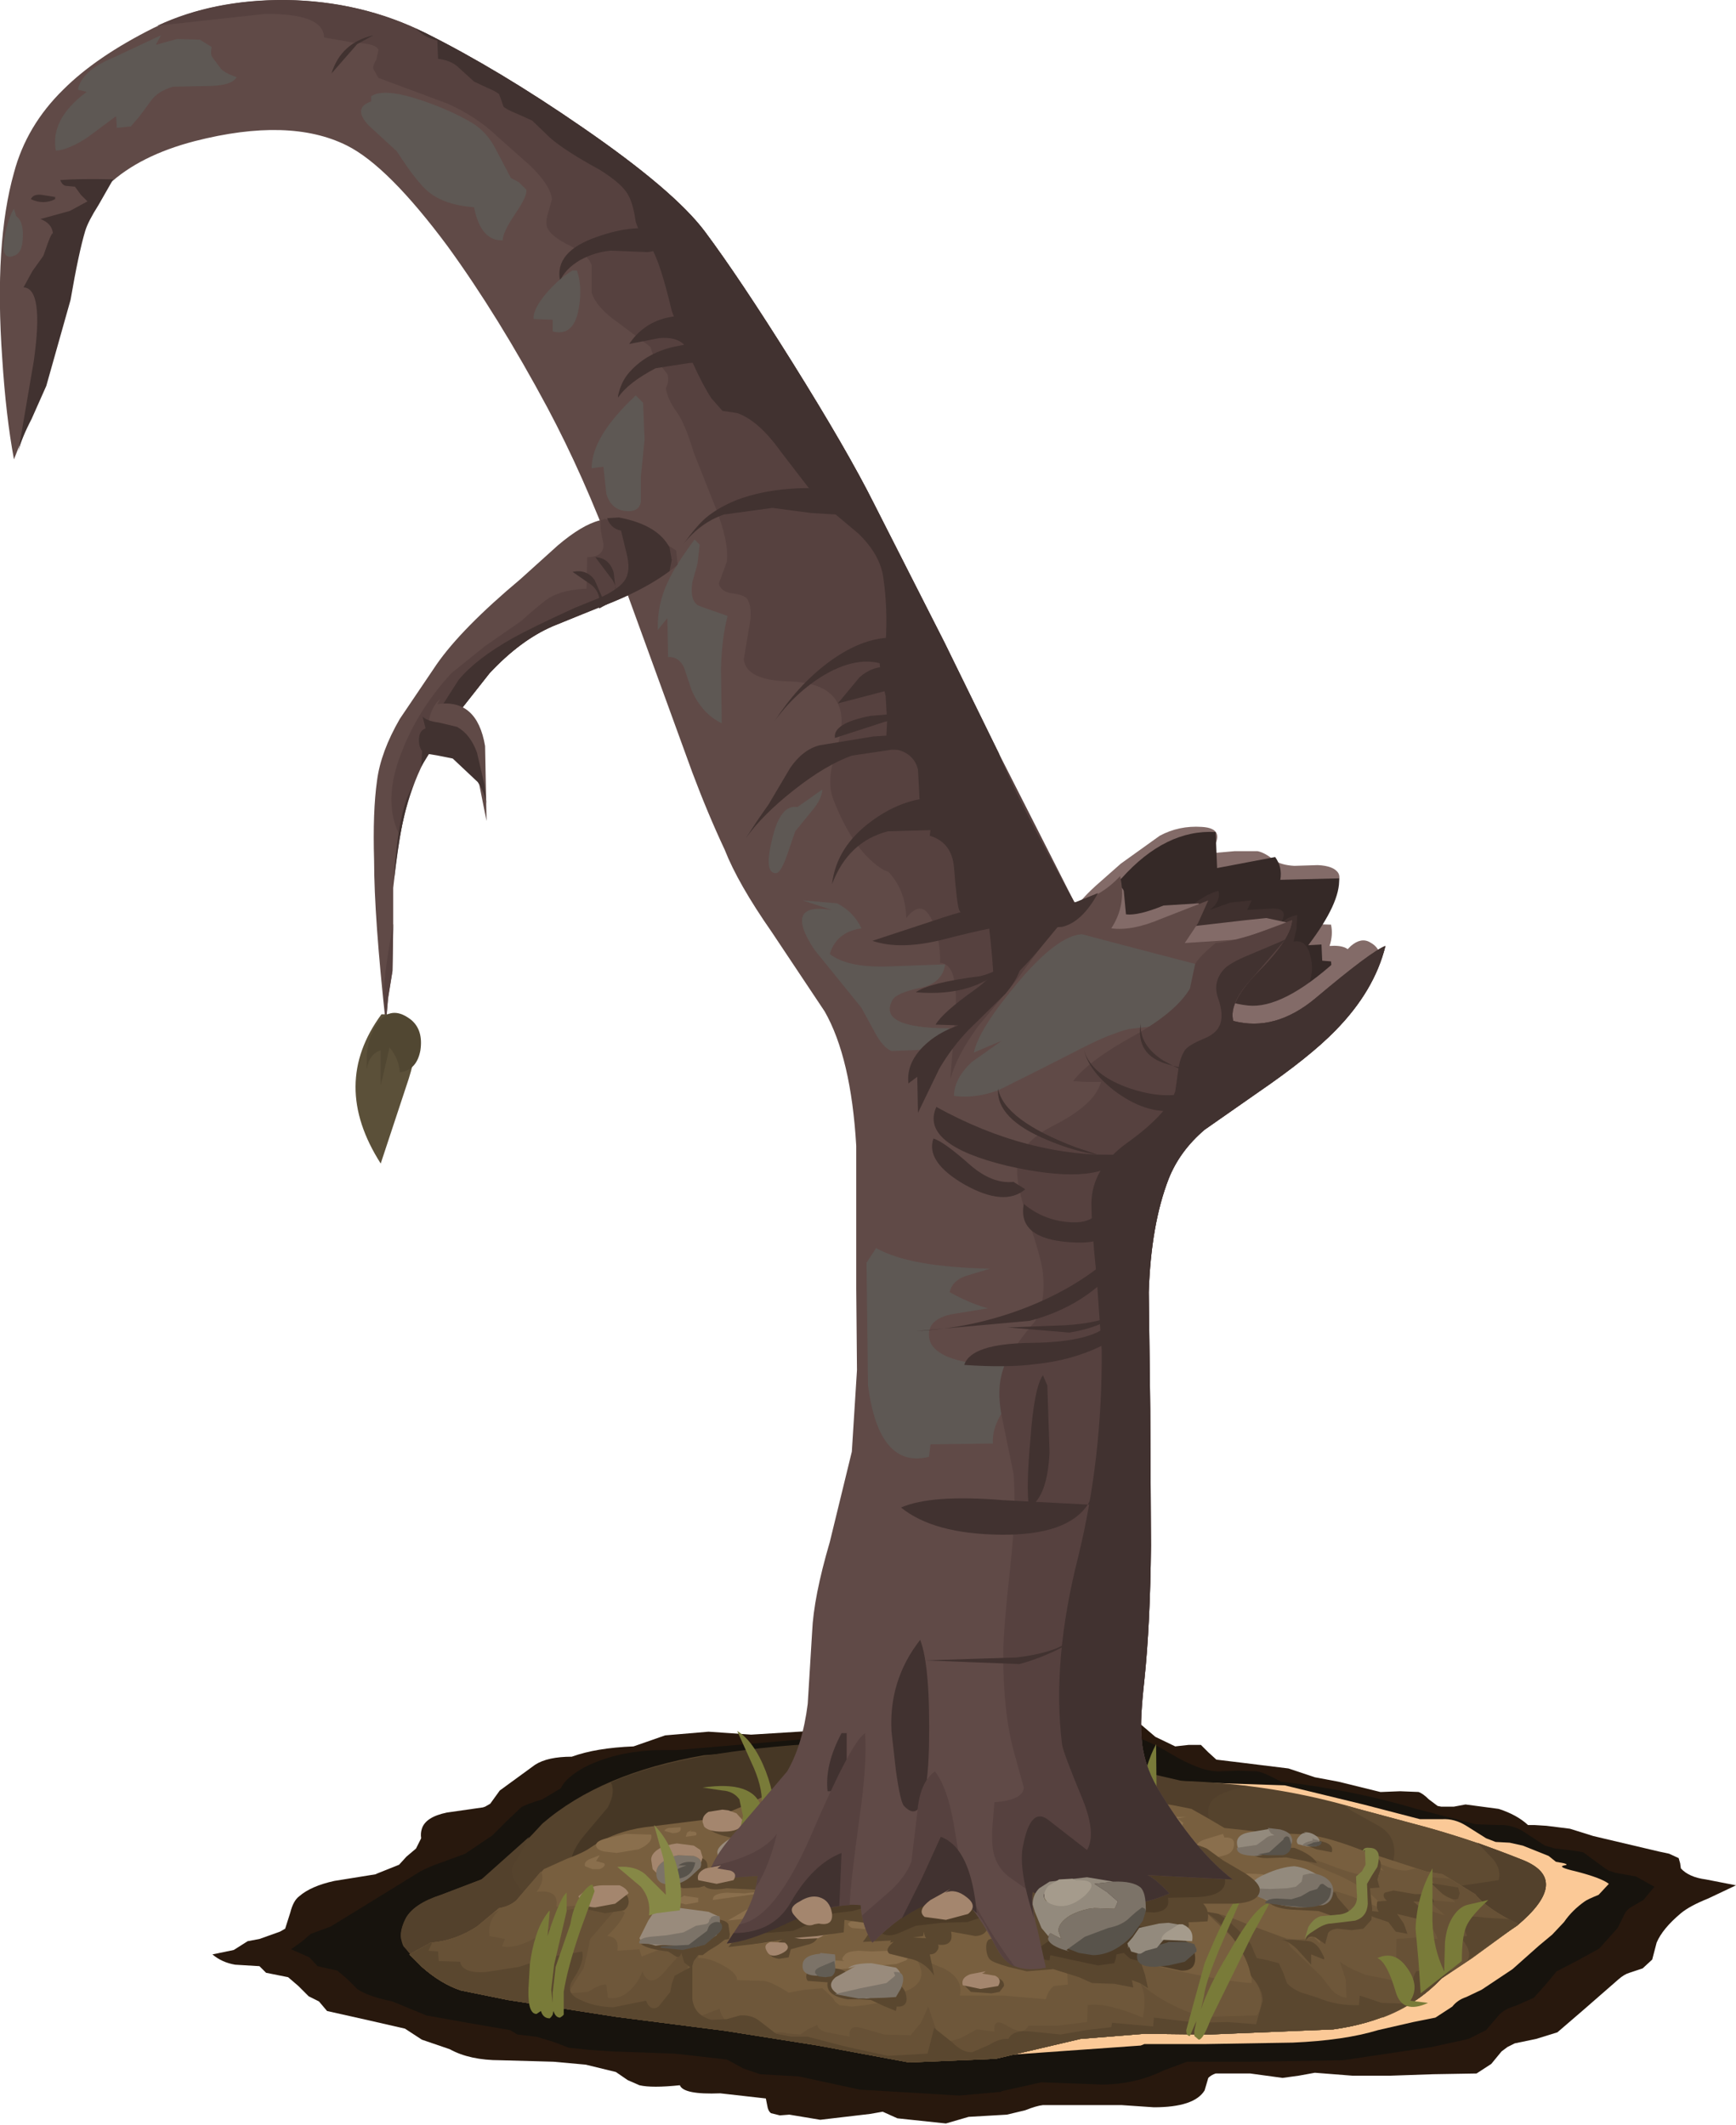 <?xml version="1.0" encoding="UTF-8" standalone="no"?>
<svg xmlns:xlink="http://www.w3.org/1999/xlink" height="144.55px" width="118.1px" xmlns="http://www.w3.org/2000/svg">
  <g transform="matrix(1.0, 0.0, 0.0, 1.0, 0.0, 0.0)">
    <use height="28.5" transform="matrix(1.0, 0.0, 0.0, 1.0, 14.45, 116.05)" width="103.65" xlink:href="#sprite0"/>
    <use height="26.05" transform="matrix(1.0, 0.0, 0.0, 1.0, 19.8, 116.6)" width="92.75" xlink:href="#sprite1"/>
    <use height="19.5" transform="matrix(1.0, 0.0, 0.0, 1.0, 30.15, 120.5)" width="79.3" xlink:href="#sprite2"/>
    <use height="140.45" transform="matrix(1.0, 0.0, 0.0, 1.0, 0.0, 0.0)" width="105.15" xlink:href="#shape3"/>
  </g>
  <defs>
    <g id="sprite0" transform="matrix(1.0, 0.0, 0.0, 1.0, 0.0, 0.0)">
      <use height="28.5" transform="matrix(1.0, 0.0, 0.0, 1.0, 0.0, 0.0)" width="103.65" xlink:href="#shape0"/>
    </g>
    <g id="shape0" transform="matrix(1.0, 0.0, 0.0, 1.0, 0.0, 0.0)">
      <path d="M101.6 11.8 L103.65 12.2 101.75 13.1 Q100.5 13.6 99.9 14.1 98.65 15.15 98.25 16.1 L97.95 17.25 97.3 17.85 96.4 18.15 Q96.05 18.25 95.65 18.6 L93.3 20.65 91.5 22.2 90.05 22.65 88.6 22.95 88.1 23.2 87.7 23.5 87.0 24.35 86.0 25.0 83.05 25.05 80.15 25.15 77.55 25.15 75.0 24.95 73.9 25.15 72.8 25.3 70.6 25.0 68.25 25.0 Q67.95 25.1 67.75 25.3 L67.5 26.15 Q66.8 27.3 64.05 27.3 L61.85 27.15 59.65 27.15 58.05 27.15 56.5 27.15 Q56.05 27.2 55.3 27.5 L54.05 27.8 51.45 27.95 49.9 28.4 46.6 28.05 45.6 27.6 44.75 27.75 41.35 28.15 39.25 27.8 38.6 27.85 38.0 27.7 Q37.8 27.55 37.75 27.2 L37.65 26.7 34.55 26.35 Q32.05 26.45 31.8 25.8 29.9 26.0 29.05 25.8 L28.25 25.45 27.45 24.9 25.4 24.4 23.2 24.2 19.6 24.1 Q17.5 24.1 16.15 23.35 L14.25 22.7 13.1 21.95 10.7 21.4 7.8 20.75 7.25 20.1 6.55 19.75 5.85 19.05 5.15 18.45 4.4 18.3 3.65 18.15 3.2 17.7 1.55 17.6 Q0.65 17.45 0.0 16.9 L1.45 16.6 2.4 16.0 3.2 15.85 4.6 15.35 4.95 15.15 5.3 14.05 Q5.5 13.25 5.9 12.95 6.7 12.25 8.3 11.9 L11.1 11.45 11.2 11.4 12.7 10.8 13.2 10.25 13.85 9.7 14.2 9.0 Q14.15 8.65 14.25 8.35 14.5 7.55 15.95 7.25 L18.4 6.9 18.55 6.85 18.9 6.65 19.55 5.75 21.95 4.0 Q22.8 3.45 24.45 3.45 26.1 2.85 28.65 2.75 L30.8 2.0 33.75 1.75 36.65 1.95 40.7 1.7 43.9 1.15 45.0 0.8 46.1 0.5 47.85 0.5 49.6 0.65 Q51.35 0.05 52.9 0.15 L53.7 0.3 57.9 0.0 60.4 0.1 Q61.75 0.2 62.8 0.95 L64.15 2.1 65.5 2.75 66.4 2.65 67.25 2.65 67.75 3.15 68.3 3.65 69.95 3.85 73.2 4.25 75.0 4.85 76.6 5.15 79.45 5.85 79.55 5.85 80.8 5.8 82.05 5.85 Q82.35 5.95 82.75 6.35 L83.35 6.8 83.6 6.85 84.45 6.85 85.25 6.7 87.5 7.0 Q88.75 7.4 89.5 8.1 L89.95 8.1 90.75 8.15 92.35 8.35 93.95 8.85 98.4 9.9 99.1 10.05 99.75 10.35 99.85 10.7 99.9 11.05 Q100.45 11.65 101.6 11.8" fill="#28180d" fill-rule="evenodd" stroke="none"/>
    </g>
    <g id="sprite1" transform="matrix(1.0, 0.0, 0.0, 1.0, 0.0, -0.05)">
      <use height="26.05" transform="matrix(1.0, 0.0, 0.0, 1.0, 0.0, 0.05)" width="92.75" xlink:href="#shape1"/>
    </g>
    <g id="shape1" transform="matrix(1.0, 0.0, 0.0, 1.0, 0.0, -0.05)">
      <path d="M91.5 11.1 L92.75 11.8 92.0 12.7 91.05 13.25 Q90.75 13.5 90.6 13.9 L90.25 14.6 89.0 16.0 87.55 16.8 86.1 17.55 85.35 18.45 84.55 19.35 83.3 19.9 Q82.55 20.1 82.15 20.55 L81.3 21.55 80.1 22.15 77.6 22.7 71.55 23.6 65.25 23.7 60.95 23.7 59.35 24.3 Q57.4 25.25 55.15 25.25 L51.05 25.1 48.35 25.7 48.3 25.75 45.45 26.0 38.7 25.6 34.55 24.7 31.9 24.55 30.75 24.15 29.65 23.55 26.1 23.15 21.85 23.0 20.35 22.9 18.9 22.75 17.85 22.35 16.7 22.0 15.4 21.85 14.9 21.55 12.0 21.05 9.2 20.55 6.9 19.6 Q5.2 19.25 4.5 18.75 L3.85 18.1 3.15 17.5 2.45 17.35 1.8 17.2 1.25 16.6 0.0 16.05 0.7 15.55 1.35 15.0 2.7 14.5 4.25 13.55 8.8 10.75 Q9.35 10.45 10.35 10.1 L11.85 9.55 13.7 8.3 14.65 7.35 15.65 6.4 Q15.95 6.2 17.1 5.85 L18.35 5.1 Q18.7 4.35 20.0 3.65 22.3 2.5 25.35 2.5 L26.25 2.5 40.25 1.3 42.95 1.1 45.2 0.3 47.65 0.05 49.1 0.35 51.95 0.55 54.2 0.7 54.8 1.2 55.5 1.45 56.6 1.45 Q57.75 1.5 59.85 2.75 61.85 3.95 63.1 3.95 L64.45 3.9 65.75 3.95 Q66.25 4.05 67.35 4.65 72.2 5.2 76.55 6.5 L80.6 7.55 82.15 7.6 Q83.05 7.55 83.85 8.05 L85.3 9.0 86.0 9.2 86.95 9.3 87.9 9.45 89.4 10.55 89.65 10.7 90.1 10.85 91.5 11.1" fill="#17130d" fill-rule="evenodd" stroke="none"/>
    </g>
    <g id="sprite2" transform="matrix(1.0, 0.0, 0.0, 1.0, 0.0, 0.0)">
      <use height="19.5" transform="matrix(1.0, 0.0, 0.0, 1.0, 0.0, 0.0)" width="79.3" xlink:href="#shape2"/>
    </g>
    <g id="shape2" transform="matrix(1.0, 0.0, 0.0, 1.0, 0.0, 0.0)">
      <path d="M75.2 5.75 L75.7 6.15 76.25 6.25 Q76.6 6.35 76.25 6.4 75.75 6.5 77.05 6.8 78.8 7.25 79.3 7.65 L78.6 8.4 Q77.85 8.7 77.65 8.85 76.8 9.45 76.25 10.25 L75.45 11.1 74.55 11.85 72.75 13.45 70.65 14.85 69.6 15.35 Q69.0 15.55 68.65 16.0 L67.5 16.75 66.0 17.05 63.6 17.6 Q61.3 18.3 57.8 18.45 L51.8 18.55 47.7 18.55 47.45 18.65 35.45 19.5 Q31.95 19.6 27.3 18.4 L19.45 16.0 Q16.65 15.15 12.65 14.5 L5.8 13.45 Q3.4 13.1 0.0 12.0 2.5 11.1 4.55 9.75 6.15 8.7 5.9 6.7 L10.1 4.75 Q14.65 2.3 19.15 1.2 23.55 0.1 28.9 0.0 L57.25 0.95 62.6 2.25 66.45 3.25 67.95 3.25 Q68.8 3.2 69.6 3.7 L70.95 4.55 71.6 4.8 72.55 4.85 73.45 5.05 75.2 5.75" fill="#fbc997" fill-rule="evenodd" stroke="none"/>
    </g>
    <g id="shape3" transform="matrix(1.0, 0.0, 0.0, 1.0, 0.0, 0.0)">
      <path d="M32.75 127.85 Q34.3 126.9 36.9 124.05 40.9 120.6 47.9 119.4 L59.9 118.45 66.2 117.9 72.45 118.2 Q73.65 118.5 76.35 119.95 78.6 121.1 80.4 121.15 86.7 121.35 92.4 123.05 L97.05 124.3 Q100.45 125.25 103.65 126.55 106.9 127.9 103.2 131.0 98.55 134.1 98.05 134.6 95.4 137.4 90.7 138.05 L82.25 138.4 77.85 138.35 73.5 138.7 67.75 140.05 61.85 140.3 55.65 139.15 49.35 138.15 41.95 137.2 34.55 136.05 31.35 135.4 Q30.0 134.95 28.7 133.8 L27.45 132.4 Q27.05 131.6 27.6 130.5 28.15 129.5 30.0 128.9 L32.75 127.85" fill="#55432d" fill-rule="evenodd" stroke="none"/>
      <path d="M93.7 135.15 Q90.85 132.75 92.0 130.1 92.2 129.6 93.85 128.0 95.1 126.85 94.8 125.45 94.6 124.6 93.6 124.1 L91.9 123.15 91.45 122.8 92.4 123.05 97.05 124.3 Q100.45 125.25 103.65 126.55 106.9 127.9 103.2 131.0 98.55 134.1 98.05 134.6 L95.75 136.45 Q94.45 135.85 93.7 135.15" fill="#5f4b32" fill-rule="evenodd" stroke="none"/>
      <path d="M72.85 119.35 L72.5 118.25 Q73.75 118.55 75.45 119.45 L78.05 120.7 78.35 121.6 Q78.65 123.5 77.55 124.85 L76.8 125.55 75.65 125.55 Q74.45 125.4 73.1 123.6 72.2 122.4 72.4 121.5 L72.85 119.35" fill="#695337" fill-rule="evenodd" stroke="none"/>
      <path d="M30.95 133.0 Q27.75 134.0 27.45 131.95 L27.3 131.95 Q27.15 131.4 27.6 130.5 28.15 129.5 30.0 128.9 L32.75 127.85 36.0 124.95 35.45 126.0 34.85 127.0 Q34.7 127.45 35.15 128.15 35.75 129.2 37.35 129.0 L36.35 131.15 30.95 133.0" fill="#53412c" fill-rule="evenodd" stroke="none"/>
      <path d="M41.35 122.95 Q41.9 121.9 41.55 121.25 46.15 119.25 54.85 118.65 54.8 119.9 56.2 120.65 L58.4 121.5 56.5 121.9 56.05 122.55 55.2 122.85 54.3 123.05 Q52.95 123.5 52.05 124.25 L51.1 125.4 50.05 126.4 Q49.0 127.05 47.3 127.1 L44.4 127.05 41.6 127.2 38.8 127.2 Q38.7 126.1 39.75 124.85 L41.35 122.95" fill="#463725" fill-rule="evenodd" stroke="none"/>
      <path d="M78.85 123.7 L77.7 120.8 77.6 120.5 80.4 121.15 84.9 121.5 Q83.2 121.85 82.65 122.3 81.75 123.05 82.6 124.45 L80.65 124.4 Q79.25 124.15 78.85 123.7" fill="#513f2b" fill-rule="evenodd" stroke="none"/>
      <path d="M91.0 134.75 L86.5 128.6 88.75 128.8 91.0 129.25 96.25 129.55 96.35 128.25 99.25 128.3 101.95 127.9 Q102.15 127.2 101.6 126.5 L100.5 125.35 103.65 126.55 Q106.9 127.9 103.2 131.0 98.55 134.1 98.05 134.6 96.35 136.4 94.05 137.25 92.35 136.15 91.0 134.75" fill="#53412c" fill-rule="evenodd" stroke="none"/>
      <path d="M31.35 135.4 Q30.0 134.95 28.7 133.8 L27.85 132.95 29.3 132.15 29.35 132.15 Q31.0 132.0 32.45 131.05 L33.95 129.8 Q34.6 129.7 35.1 129.3 L36.0 128.25 37.0 127.15 38.55 126.45 Q39.65 126.05 40.15 125.7 41.75 124.6 43.85 124.3 L47.85 123.8 Q49.15 123.55 51.55 122.4 54.05 121.15 55.3 120.9 L59.35 120.65 63.45 120.65 69.3 120.45 73.9 121.3 78.5 122.6 79.8 122.8 81.05 123.05 82.2 123.7 83.3 124.35 86.1 124.65 88.95 124.8 Q90.5 125.0 93.0 126.0 L97.0 127.3 98.15 127.5 100.35 128.85 Q101.15 129.85 103.3 130.9 L100.15 133.2 98.05 134.6 Q95.4 137.4 90.7 138.05 L82.25 138.4 77.85 138.35 73.5 138.7 67.75 140.05 61.85 140.3 55.65 139.15 49.35 138.15 41.95 137.2 34.55 136.05 31.35 135.4" fill="#785f3f" fill-rule="evenodd" stroke="none"/>
      <path d="M31.35 135.4 Q30.0 134.95 28.7 133.8 L27.85 132.95 29.3 132.15 29.35 132.15 Q31.0 132.0 32.45 131.05 L33.95 129.8 Q34.6 129.7 35.1 129.3 L36.0 128.25 36.8 127.3 Q37.1 127.9 36.5 128.7 38.05 128.5 37.85 129.7 L40.3 129.6 Q41.95 129.6 42.5 130.1 42.3 130.75 41.3 131.7 42.15 131.75 42.0 132.7 L43.5 132.6 43.65 133.1 46.05 132.15 Q47.8 131.7 47.5 133.2 48.15 133.15 49.1 133.65 50.15 134.2 50.15 134.7 L52.0 134.75 Q52.55 134.85 53.65 135.55 L54.8 135.35 55.95 135.25 56.65 135.9 56.8 136.15 57.1 136.4 57.95 136.5 58.85 136.4 59.75 136.25 Q60.15 136.1 60.0 135.45 61.45 135.8 62.3 135.05 63.2 134.25 62.0 132.8 62.5 133.25 64.2 133.9 65.55 134.6 65.3 135.75 L68.25 135.75 71.15 136.0 Q71.3 135.4 71.7 135.1 L72.65 135.0 72.6 134.2 73.7 134.4 74.8 134.7 Q74.6 133.8 75.3 133.75 75.9 133.75 76.7 134.2 L76.6 133.25 Q82.7 134.75 85.15 134.9 85.2 133.7 84.15 132.2 83.15 130.75 82.0 130.05 82.9 130.1 85.7 131.3 87.95 132.25 89.35 131.75 L89.8 132.2 89.8 130.7 90.8 130.85 91.85 130.95 Q91.8 130.3 90.9 129.55 L89.5 128.4 Q91.1 128.5 94.2 129.95 93.65 128.85 91.35 127.7 L87.75 126.15 Q88.6 126.15 90.8 127.0 92.75 127.75 93.85 127.6 L93.45 127.1 94.15 127.25 93.4 126.55 Q94.8 127.25 95.65 127.25 L96.3 127.1 97.0 127.3 98.15 127.5 100.35 128.85 Q101.15 129.85 103.3 130.9 L100.15 133.2 98.05 134.6 Q95.4 137.4 90.7 138.05 L82.25 138.4 77.85 138.35 73.5 138.7 67.75 140.05 61.85 140.3 55.65 139.15 49.35 138.15 41.95 137.2 34.55 136.05 31.35 135.4" fill="#6e573a" fill-rule="evenodd" stroke="none"/>
      <path d="M31.35 135.4 Q30.0 134.95 28.7 133.8 L27.85 132.95 29.3 132.15 29.35 132.15 Q31.0 132.0 32.45 131.05 L33.55 130.15 33.95 129.95 Q33.15 130.7 33.3 131.7 L34.35 131.9 34.15 132.4 Q35.45 132.65 37.5 131.1 L37.95 130.5 Q38.15 130.1 38.45 129.95 L40.25 129.65 41.95 129.8 40.15 131.9 39.95 132.9 39.7 133.9 39.15 134.75 38.65 135.6 40.0 135.5 Q40.85 134.95 41.25 135.0 L41.35 135.9 Q42.1 136.05 42.8 135.45 43.45 134.85 43.7 134.1 44.15 135.3 45.15 134.2 46.55 132.55 46.95 132.45 47.05 133.25 46.55 134.5 46.0 135.85 46.0 136.4 46.05 137.55 47.1 137.35 L48.95 136.65 Q49.15 137.5 49.8 137.7 50.45 137.9 51.15 137.4 51.3 138.25 51.85 138.3 L53.15 138.25 53.8 138.35 54.45 138.4 54.95 138.05 55.6 137.75 Q55.7 138.2 56.55 138.3 L57.8 138.55 Q57.7 137.7 58.6 137.95 L60.15 138.4 61.95 138.45 62.65 137.6 63.15 136.5 63.8 138.4 Q64.1 139.15 65.45 138.6 L66.45 138.05 67.65 138.2 Q67.55 137.2 68.5 137.8 69.65 138.5 69.95 137.8 L71.95 137.8 73.95 137.55 74.0 136.4 Q75.25 136.2 77.75 137.25 78.05 135.7 77.55 134.9 79.15 136.35 81.75 137.2 L85.5 137.1 Q86.3 135.95 85.05 134.2 84.85 133.1 83.9 131.85 L82.0 130.05 Q83.0 130.1 84.75 130.85 L87.45 131.85 87.8 132.45 89.85 134.4 90.55 135.3 Q90.95 135.8 91.6 135.9 L91.55 134.65 91.15 133.45 Q91.85 133.95 92.95 134.35 L94.95 134.75 95.0 131.9 96.4 131.8 97.8 131.9 Q97.55 131.05 96.65 130.5 96.25 130.25 94.9 129.75 95.45 129.45 96.55 129.75 L98.3 130.3 97.15 129.25 99.0 129.4 98.1 128.55 Q97.45 128.15 97.35 127.7 L98.6 127.8 100.35 128.85 Q101.15 129.85 103.3 130.9 L100.15 133.2 98.05 134.6 Q95.4 137.4 90.7 138.05 L82.25 138.4 77.85 138.35 73.5 138.7 67.75 140.05 61.85 140.3 55.65 139.15 49.35 138.15 41.95 137.2 34.55 136.05 31.35 135.4" fill="#675136" fill-rule="evenodd" stroke="none"/>
      <path d="M29.3 132.15 L29.4 132.15 29.15 132.7 29.8 132.75 29.85 133.4 31.3 133.45 Q31.45 134.25 33.05 134.15 L35.3 133.8 37.45 133.1 38.55 132.95 39.6 132.75 Q39.8 133.45 38.95 134.7 38.4 135.6 39.5 136.05 40.4 136.5 41.7 136.55 L43.95 136.1 Q44.25 136.85 44.8 136.5 L45.6 135.5 45.7 134.95 45.9 134.4 47.1 133.75 47.1 136.0 Q47.25 137.1 48.4 137.4 L49.45 137.35 50.35 137.1 Q51.15 137.05 51.7 137.5 L52.8 138.35 53.85 138.55 54.95 138.55 57.65 139.25 60.4 139.85 63.1 139.7 63.55 137.95 64.8 138.95 Q65.5 139.65 66.15 139.6 L67.3 139.1 Q68.0 138.65 68.6 138.7 68.9 138.05 70.2 138.2 L72.15 138.4 73.9 138.1 75.6 137.9 75.65 137.6 78.45 137.85 78.5 137.25 81.5 137.6 83.5 137.55 85.45 137.7 85.9 136.1 Q85.9 135.35 85.25 134.6 L85.1 134.4 Q84.9 133.25 83.95 131.95 83.05 130.7 82.05 130.1 L82.0 130.05 82.9 130.2 Q84.05 130.95 85.1 132.25 L85.3 132.75 85.5 133.2 86.25 133.35 87.0 133.55 87.3 134.2 87.55 134.9 Q87.9 135.3 88.55 135.55 L89.65 135.9 Q90.95 136.45 92.45 136.4 L92.5 135.75 94.0 136.25 95.6 136.3 Q96.1 136.0 96.1 135.25 96.1 134.4 96.35 134.1 L97.45 133.9 98.8 134.05 98.05 134.6 Q95.4 137.4 90.7 138.05 L82.25 138.4 77.85 138.35 73.5 138.7 67.75 140.05 61.85 140.3 55.65 139.15 49.35 138.15 41.95 137.2 34.55 136.05 31.35 135.4 Q30.0 134.95 28.7 133.8 L27.85 132.95 29.3 132.15" fill="#5a472f" fill-rule="evenodd" stroke="none"/>
      <path d="M103.3 130.9 L99.8 133.4 Q100.25 132.75 99.3 131.75 L99.8 131.7 99.35 130.45 Q100.0 130.3 101.0 130.45 L102.65 130.55 103.3 130.9" fill="#5a472f" fill-rule="evenodd" stroke="none"/>
      <path d="M88.2 132.55 Q87.6 132.0 87.15 131.95 L87.95 131.95 89.1 132.05 Q89.6 132.2 89.9 132.8 90.25 133.4 89.95 133.25 L89.2 132.95 89.2 133.65 88.2 132.55" fill="#5a472f" fill-rule="evenodd" stroke="none"/>
      <path d="M93.3 130.0 L93.8 130.05 Q93.6 129.8 93.7 129.35 L94.35 129.3 Q94.0 129.0 94.2 128.75 L94.8 128.6 96.25 128.85 Q97.5 128.8 97.55 129.4 L96.15 129.35 96.9 130.0 Q97.45 130.4 97.35 130.75 L95.05 130.2 95.5 130.85 95.75 131.55 94.95 131.4 94.45 130.75 93.55 130.45 Q92.95 130.25 93.3 129.9 L93.3 130.0" fill="#5a472f" fill-rule="evenodd" stroke="none"/>
      <path d="M97.35 128.1 L99.2 128.4 99.3 128.8 99.2 129.15 Q98.9 129.35 98.15 128.85 L97.35 128.1" fill="#5a472f" fill-rule="evenodd" stroke="none"/>
      <path d="M41.5 125.0 L42.55 124.75 44.3 124.8 Q44.45 125.35 43.45 125.8 L41.95 126.05 41.1 125.95 Q40.6 125.85 40.55 125.55 40.5 125.2 41.5 125.0" fill="#8a6f4d" fill-rule="evenodd" stroke="none"/>
      <path d="M40.8 126.2 L40.55 126.6 41.1 126.75 Q41.25 126.95 40.8 127.15 L40.3 127.15 39.8 126.95 Q39.7 126.65 40.15 126.45 L40.8 126.2" fill="#8a6f4d" fill-rule="evenodd" stroke="none"/>
      <path d="M45.5 124.35 L46.3 124.3 Q46.4 124.7 45.75 124.7 L45.2 124.55 Q45.25 124.4 45.5 124.35" fill="#8a6f4d" fill-rule="evenodd" stroke="none"/>
      <path d="M47.05 124.5 L46.95 124.6 Q47.5 124.55 47.35 124.85 L46.65 124.95 46.75 124.65 47.05 124.5" fill="#8a6f4d" fill-rule="evenodd" stroke="none"/>
      <path d="M54.55 121.35 L54.6 121.45 Q56.05 121.45 55.95 121.9 57.2 122.15 56.6 122.7 L55.95 122.8 55.25 122.85 54.45 123.15 53.0 123.3 53.6 122.55 52.45 122.65 53.45 121.95 54.55 121.35" fill="#8a6f4d" fill-rule="evenodd" stroke="none"/>
      <path d="M57.45 122.4 L57.7 122.4 Q58.3 122.3 58.15 122.75 56.45 122.75 57.45 122.4" fill="#8a6f4d" fill-rule="evenodd" stroke="none"/>
      <path d="M63.7 121.25 L63.45 121.35 Q65.35 121.35 64.55 121.7 L63.6 121.8 62.8 121.7 Q62.6 121.25 63.7 121.25" fill="#8a6f4d" fill-rule="evenodd" stroke="none"/>
      <path d="M63.05 122.0 L62.8 122.15 Q64.15 122.15 63.75 122.7 L63.0 122.85 62.2 122.65 62.55 122.25 63.05 122.0" fill="#8a6f4d" fill-rule="evenodd" stroke="none"/>
      <path d="M60.25 122.4 L60.1 122.35 60.55 122.35 Q60.6 122.8 60.05 122.55 60.0 122.4 60.25 122.4" fill="#8a6f4d" fill-rule="evenodd" stroke="none"/>
      <path d="M65.05 124.2 L64.5 124.25 65.05 124.05 65.7 124.1 66.6 123.9 67.6 123.85 68.6 124.05 Q69.65 124.9 66.9 124.9 L65.65 125.05 Q64.75 125.15 64.85 124.6 L64.05 124.35 65.05 124.2" fill="#8a6f4d" fill-rule="evenodd" stroke="none"/>
      <path d="M69.5 123.5 L69.45 123.6 Q71.2 123.6 70.35 123.95 L69.0 123.9 69.5 123.5" fill="#8a6f4d" fill-rule="evenodd" stroke="none"/>
      <path d="M74.5 122.4 L73.6 122.65 75.3 122.4 Q76.6 122.25 76.55 122.95 76.5 123.5 74.85 123.65 73.15 123.75 73.55 123.1 L72.35 123.0 Q72.55 122.6 73.35 122.5 L74.5 122.4" fill="#8a6f4d" fill-rule="evenodd" stroke="none"/>
      <path d="M72.0 124.1 L71.75 124.0 72.95 124.2 Q73.8 124.45 73.15 124.8 L72.25 124.8 71.45 124.5 Q71.15 123.9 72.0 124.1" fill="#8a6f4d" fill-rule="evenodd" stroke="none"/>
      <path d="M63.25 127.55 L61.85 127.55 Q61.7 126.75 63.1 126.5 L65.05 126.45 65.2 126.45 67.15 126.4 Q68.75 126.5 68.6 127.2 68.5 127.65 67.25 127.95 L65.65 128.2 64.05 128.55 62.45 128.45 Q62.35 128.15 62.65 127.85 L63.25 127.55" fill="#8a6f4d" fill-rule="evenodd" stroke="none"/>
      <path d="M60.45 128.85 L60.35 128.9 60.5 128.8 60.7 128.75 61.5 128.8 61.1 129.2 60.4 129.2 60.45 128.85" fill="#8a6f4d" fill-rule="evenodd" stroke="none"/>
      <path d="M63.6 129.25 L63.0 129.4 64.5 129.25 66.0 129.3 65.9 129.7 65.5 129.85 62.55 129.8 Q62.65 129.25 63.6 129.25" fill="#8a6f4d" fill-rule="evenodd" stroke="none"/>
      <path d="M52.95 131.7 L52.5 132.1 51.35 132.25 Q50.75 131.95 50.6 131.35 L50.2 131.3 Q50.45 130.9 51.35 130.45 L49.5 130.65 50.8 129.9 52.2 129.4 53.45 129.1 54.45 128.6 54.3 128.75 Q56.05 128.95 56.4 129.45 L56.35 130.0 56.15 130.45 56.65 130.85 Q57.0 131.05 56.85 131.35 56.6 131.75 54.8 131.75 L52.95 131.7" fill="#8a6f4d" fill-rule="evenodd" stroke="none"/>
      <path d="M51.35 128.85 L48.5 129.25 Q48.45 128.8 49.45 128.75 L50.7 128.8 Q51.9 128.6 51.7 128.95 51.5 129.25 51.25 129.15 L51.35 128.85" fill="#8a6f4d" fill-rule="evenodd" stroke="none"/>
      <path d="M46.55 128.95 L46.75 129.0 47.5 129.1 47.5 129.4 46.65 129.55 45.85 129.35 46.55 128.95" fill="#8a6f4d" fill-rule="evenodd" stroke="none"/>
      <path d="M57.5 132.95 Q57.65 132.75 58.4 132.7 L59.3 132.75 60.5 132.7 62.0 132.9 61.65 133.35 61.0 133.6 57.25 133.95 56.4 133.95 Q55.9 133.95 55.7 133.65 55.95 133.35 56.6 133.35 L57.5 133.4 Q57.1 133.35 57.5 132.95" fill="#8a6f4d" fill-rule="evenodd" stroke="none"/>
      <path d="M58.8 130.65 L58.05 130.45 59.8 130.55 Q59.95 131.1 59.1 131.25 L57.95 131.15 Q57.45 130.85 57.95 130.7 L58.8 130.65" fill="#8a6f4d" fill-rule="evenodd" stroke="none"/>
      <path d="M80.7 123.6 L80.1 123.7 80.5 124.0 80.3 124.5 Q79.9 124.95 78.75 124.9 77.6 124.9 78.2 124.25 L77.65 124.3 77.2 124.0 Q77.7 123.6 78.95 123.6 L80.7 123.6" fill="#8a6f4d" fill-rule="evenodd" stroke="none"/>
      <path d="M83.2 124.75 L83.3 125.0 Q84.0 124.95 83.95 125.5 83.9 126.05 83.35 126.2 L82.2 126.5 Q80.95 127.15 80.55 126.9 80.1 126.65 80.7 126.3 L81.5 125.7 Q81.25 125.35 82.05 125.1 L83.2 124.75" fill="#8a6f4d" fill-rule="evenodd" stroke="none"/>
      <path d="M82.95 126.75 L82.5 126.95 Q82.75 127.0 82.55 127.4 82.25 127.95 81.35 127.7 80.7 127.45 81.65 127.15 L82.95 126.75" fill="#8a6f4d" fill-rule="evenodd" stroke="none"/>
      <path d="M79.95 128.1 L80.05 128.15 Q80.7 128.1 80.7 128.35 L80.05 128.6 Q79.55 128.55 79.5 128.3 79.45 128.05 79.95 128.1" fill="#8a6f4d" fill-rule="evenodd" stroke="none"/>
      <path d="M82.3 128.4 L82.05 128.2 Q83.0 128.05 82.55 128.65 82.1 129.2 81.6 128.65 81.85 128.3 82.3 128.4" fill="#8a6f4d" fill-rule="evenodd" stroke="none"/>
      <path d="M83.5 127.0 L83.75 127.0 83.65 127.3 83.35 127.3 83.5 127.0" fill="#8a6f4d" fill-rule="evenodd" stroke="none"/>
      <path d="M84.85 127.45 L85.95 127.5 Q85.9 128.3 84.45 128.7 L82.55 128.55 83.2 127.95 83.3 127.7 84.85 127.45" fill="#8a6f4d" fill-rule="evenodd" stroke="none"/>
      <path d="M81.5 128.95 L81.7 129.2 Q81.8 129.7 81.0 129.55 80.3 129.35 81.5 128.95" fill="#8a6f4d" fill-rule="evenodd" stroke="none"/>
      <path d="M39.85 129.7 L40.8 128.9 41.95 128.7 Q42.7 128.75 42.75 129.2 42.85 129.65 42.45 129.95 L41.15 130.15 39.8 129.85 39.85 129.7" fill="#5a472f" fill-rule="evenodd" stroke="none"/>
      <path d="M47.1 126.35 Q48.3 126.25 48.1 127.2 L47.9 127.5 48.0 127.95 47.9 128.3 47.55 128.4 46.5 128.45 45.45 128.2 45.2 128.05 45.2 127.7 Q44.9 126.3 45.8 126.25 L45.5 126.85 Q46.1 126.4 47.1 126.35" fill="#5a472f" fill-rule="evenodd" stroke="none"/>
      <path d="M50.05 126.65 L52.35 125.75 52.75 125.35 53.3 125.15 54.75 124.3 56.95 124.25 Q57.45 124.9 56.55 125.4 L55.45 126.1 55.45 126.6 55.35 127.15 54.2 127.75 51.3 127.7 Q50.0 127.2 50.05 126.65" fill="#5a472f" fill-rule="evenodd" stroke="none"/>
      <path d="M48.2 124.2 L49.8 124.0 Q52.45 124.0 51.95 124.95 L49.95 125.05 Q48.15 124.7 48.2 124.2" fill="#5a472f" fill-rule="evenodd" stroke="none"/>
      <path d="M58.05 121.15 L59.25 121.0 60.8 121.0 Q61.95 121.1 62.05 121.6 62.15 122.05 61.65 122.15 L60.75 122.15 57.35 122.0 Q56.6 121.8 57.1 121.55 L58.05 121.15" fill="#5a472f" fill-rule="evenodd" stroke="none"/>
      <path d="M64.35 123.85 L65.25 123.3 65.25 123.05 65.5 122.75 66.2 122.25 66.55 122.45 66.85 122.65 67.2 122.5 67.45 122.25 Q68.0 121.85 68.75 121.75 L70.2 121.7 73.55 121.7 Q76.0 121.7 75.3 122.1 L74.5 122.15 72.6 122.4 70.8 122.6 Q69.7 122.6 69.1 122.9 L67.1 123.6 66.25 123.65 Q65.0 123.9 62.6 125.15 L64.35 123.85" fill="#5a472f" fill-rule="evenodd" stroke="none"/>
      <path d="M56.55 127.45 L58.35 125.75 Q58.2 124.7 60.3 124.55 L63.1 124.65 63.95 124.85 Q64.4 125.1 64.15 125.5 63.95 125.85 62.9 126.0 L61.5 126.35 Q61.95 127.0 61.55 127.75 61.15 128.45 60.35 128.65 L58.15 128.5 Q56.45 128.15 56.55 127.45" fill="#5a472f" fill-rule="evenodd" stroke="none"/>
      <path d="M70.55 130.4 Q71.15 129.85 71.6 129.7 L74.15 129.5 74.65 129.45 73.7 129.15 Q73.1 128.9 73.15 128.55 73.25 128.15 74.25 127.8 L75.6 127.5 Q76.55 127.5 77.55 128.25 L79.0 129.7 Q79.25 130.1 79.75 130.15 80.35 130.25 80.6 130.45 81.2 130.95 80.5 131.55 L80.0 131.9 79.55 131.95 79.1 132.0 78.75 132.2 78.35 132.25 77.8 132.2 77.4 132.45 77.75 133.15 77.6 133.45 77.9 134.35 78.1 135.25 77.55 134.9 77.0 134.7 77.1 135.2 75.8 134.95 74.3 134.9 73.4 134.5 71.65 133.95 69.85 134.1 68.6 133.8 Q67.55 133.5 67.35 133.3 67.15 133.1 67.1 132.65 67.05 132.15 67.25 131.95 L69.6 131.1 70.55 130.4" fill="#5a472f" fill-rule="evenodd" stroke="none"/>
      <path d="M89.75 128.5 L90.85 128.75 91.0 129.1 91.7 129.9 Q92.0 130.35 91.9 130.85 91.5 130.2 90.9 130.25 L91.1 130.5 89.7 130.0 87.8 129.9 Q86.55 129.8 86.15 129.25 L86.3 129.2 86.5 128.95 Q87.0 128.35 89.75 128.5" fill="#5a472f" fill-rule="evenodd" stroke="none"/>
      <path d="M85.1 126.0 L86.25 125.85 87.15 125.7 88.05 125.7 Q89.25 126.15 89.6 126.75 L87.5 126.35 86.2 126.4 Q85.35 126.4 85.1 126.0" fill="#5a472f" fill-rule="evenodd" stroke="none"/>
      <path d="M88.85 125.15 Q90.85 125.2 90.6 126.0 L89.55 125.8 89.05 125.6 88.85 125.15" fill="#5a472f" fill-rule="evenodd" stroke="none"/>
      <path d="M48.2 132.7 L47.8 133.0 47.5 133.0 47.2 133.4 47.05 133.9 46.55 133.5 46.35 132.85 Q46.25 133.2 46.0 133.1 L45.45 132.75 Q44.1 132.6 43.6 132.25 L44.65 132.1 45.55 131.7 45.2 131.35 Q45.6 130.7 47.6 130.55 L48.65 130.55 Q49.4 130.6 49.55 130.9 L49.65 131.6 49.6 131.9 49.3 131.95 48.85 132.3 48.2 132.7" fill="#5a472f" fill-rule="evenodd" stroke="none"/>
      <path d="M93.6 126.4 Q94.05 126.45 93.9 127.2 L93.7 127.85 93.85 128.4 93.2 128.45 93.35 129.85 93.3 130.6 92.75 131.2 91.95 131.3 91.0 131.2 Q90.5 131.25 90.35 131.5 L90.15 132.25 89.5 131.8 Q89.05 131.6 88.8 132.05 L89.05 131.15 89.1 131.2 Q90.05 130.45 91.6 130.35 92.35 130.3 92.5 129.65 L92.55 128.35 92.85 127.15 Q93.2 126.35 93.6 126.4" fill="#5a472f" fill-rule="evenodd" stroke="none"/>
      <path d="M51.7 131.1 L52.7 131.15 Q53.0 132.15 51.95 131.8 50.8 131.45 51.7 131.1" fill="#5a472f" fill-rule="evenodd" stroke="none"/>
      <path d="M52.45 132.5 L52.65 132.4 Q53.05 131.9 54.05 131.65 L55.7 131.5 Q55.65 132.15 54.9 132.3 L53.8 132.6 53.65 133.15 53.0 133.25 Q52.15 133.15 52.45 132.5" fill="#5a472f" fill-rule="evenodd" stroke="none"/>
      <path d="M54.95 134.75 Q54.75 134.5 54.95 134.1 55.1 133.7 55.4 133.6 L55.3 133.9 56.65 133.9 Q57.35 133.9 57.75 134.3 L57.95 134.65 58.35 134.8 59.35 134.85 60.75 134.85 Q61.5 135.0 61.65 135.75 61.8 136.55 61.0 136.5 L60.95 136.8 60.1 136.45 59.25 136.05 58.45 136.0 57.65 136.0 Q56.15 135.75 56.3 134.85 L54.95 134.75" fill="#5a472f" fill-rule="evenodd" stroke="none"/>
      <path d="M61.5 130.9 Q62.1 131.25 62.1 131.8 L63.0 131.85 Q63.65 131.95 63.75 132.15 63.95 132.45 63.75 132.7 63.6 132.95 63.25 132.95 L63.4 133.65 63.55 134.4 Q62.9 133.4 61.7 133.2 L60.5 132.9 Q60.15 132.6 60.8 132.1 L60.55 132.15 Q60.75 131.85 60.3 131.3 59.95 130.9 60.4 130.75 L61.5 130.9" fill="#5a472f" fill-rule="evenodd" stroke="none"/>
      <path d="M65.95 134.75 L65.95 134.4 67.35 134.45 Q68.35 134.55 68.3 135.1 L68.0 135.5 67.45 135.6 66.05 135.5 65.65 135.1 Q65.5 134.8 65.95 134.75" fill="#5a472f" fill-rule="evenodd" stroke="none"/>
      <path d="M70.2 126.85 L71.05 126.4 Q73.15 126.4 73.05 127.35 73.0 127.8 72.45 127.9 L71.45 127.9 69.55 127.6 69.75 127.1 Q69.95 126.9 70.2 126.85" fill="#5a472f" fill-rule="evenodd" stroke="none"/>
      <path d="M47.2 126.25 Q47.5 126.35 47.65 126.55 L47.7 126.7 47.7 126.85 47.65 127.05 47.05 127.6 Q46.4 128.2 45.6 128.2 44.65 128.2 44.65 127.45 L44.65 127.4 Q44.65 126.95 45.1 126.65 45.55 126.3 46.15 126.2 L47.2 126.25" fill="#7c7368" fill-rule="evenodd" stroke="none"/>
      <path d="M51.0 126.25 L51.05 125.9 51.75 126.0 53.0 125.95 Q53.6 125.9 54.0 125.5 L54.35 125.0 54.6 125.3 54.8 125.85 53.85 126.85 53.7 127.0 53.3 127.15 51.65 127.55 51.55 127.55 Q50.8 127.55 50.25 127.05 L50.0 126.9 49.95 126.75 50.9 126.5 51.0 126.25" fill="#7c7368" fill-rule="evenodd" stroke="none"/>
      <path d="M61.85 122.95 L62.4 123.5 62.65 123.95 62.65 124.3 62.45 124.7 62.15 125.0 61.75 125.2 60.65 125.45 60.55 125.45 59.85 125.5 60.45 125.65 Q61.1 125.95 61.1 126.45 L61.0 126.75 60.55 127.4 Q59.7 127.95 58.5 127.95 L57.4 127.7 57.15 127.45 56.9 126.9 Q56.9 126.35 57.6 125.9 L58.95 125.5 59.0 125.45 59.7 125.45 59.15 125.2 59.05 125.2 58.75 124.95 58.5 124.75 58.6 124.5 60.15 124.4 Q60.9 124.1 60.65 123.25 L60.75 123.05 Q61.15 122.45 61.85 122.95" fill="#7c7368" fill-rule="evenodd" stroke="none"/>
      <path d="M72.7 127.6 Q72.7 127.2 73.25 126.8 73.75 126.5 74.55 126.4 L75.1 126.4 75.5 126.45 75.8 126.55 76.2 126.9 76.1 126.9 75.5 126.6 75.0 126.5 74.45 126.6 Q74.1 126.75 74.1 127.15 L73.8 128.25 73.9 128.65 74.15 128.85 74.1 128.85 Q73.3 128.85 72.9 128.25 L72.75 127.85 72.7 127.6" fill="#7c7368" fill-rule="evenodd" stroke="none"/>
      <path d="M51.75 126.0 L51.05 125.9 51.0 126.25 50.9 126.5 49.95 126.75 49.7 126.75 Q49.0 126.75 48.85 126.4 L48.8 126.0 Q48.8 125.6 49.7 125.05 50.45 124.45 51.6 124.15 L53.55 123.85 Q54.45 123.95 54.45 124.55 L54.35 125.0 54.0 125.5 Q53.6 125.9 53.0 125.95 L51.75 126.0 M48.2 130.05 L48.85 130.35 49.0 130.95 48.75 131.65 48.15 132.0 44.6 132.35 43.65 132.1 43.5 131.85 44.1 130.65 44.8 129.6 48.2 130.05 M65.65 121.6 L66.4 121.8 66.45 121.8 66.75 122.3 66.4 122.9 65.7 123.0 65.65 123.0 Q64.8 123.0 64.6 122.65 L64.5 122.3 Q64.5 121.95 64.85 121.8 L65.65 121.6 M60.75 123.05 L60.65 123.25 Q60.9 124.1 60.15 124.4 L58.6 124.5 58.5 124.75 58.75 124.95 58.3 124.65 58.05 124.0 Q58.05 123.2 58.7 123.0 L59.95 122.85 60.75 123.05 M72.0 127.15 Q71.65 127.5 70.65 127.5 69.7 127.5 69.4 127.05 L69.25 126.95 69.2 126.8 69.2 126.65 Q69.2 126.3 69.7 125.95 L69.8 125.9 70.5 125.75 70.75 125.75 71.2 125.8 71.45 125.8 71.8 125.95 Q72.25 126.2 72.25 126.6 L72.25 126.65 72.0 127.15" fill="#998b7c" fill-rule="evenodd" stroke="none"/>
      <path d="M49.55 123.15 L50.1 123.35 50.55 123.85 Q50.55 124.6 49.15 124.6 48.2 124.6 47.9 124.25 L47.8 123.95 47.8 123.85 Q47.8 123.5 48.2 123.25 L49.15 123.1 49.55 123.15 M39.95 128.5 Q40.45 128.25 41.05 128.25 L42.15 128.25 Q42.5 128.4 42.65 128.6 L42.75 128.75 42.75 128.8 41.85 129.5 40.5 129.75 Q39.9 129.75 39.55 129.4 L39.35 129.0 39.95 128.5 M47.7 126.7 L47.65 126.55 Q47.5 126.35 47.2 126.25 L46.15 126.2 Q45.55 126.3 45.1 126.65 44.65 126.95 44.65 127.4 L44.4 127.15 44.3 126.5 Q44.3 126.15 44.7 125.85 L44.85 125.75 Q45.3 125.5 46.05 125.4 L47.2 125.55 47.65 125.85 47.8 126.35 47.7 126.7 M55.7 123.05 L56.6 123.2 56.9 123.5 57.0 123.9 56.75 124.55 56.6 124.65 55.65 124.85 55.2 124.85 Q54.7 124.75 54.55 124.45 L54.45 124.0 Q54.45 123.7 54.8 123.4 L55.7 123.05 M57.5 120.4 L59.15 120.1 60.8 120.25 Q61.25 120.4 61.5 120.65 L61.6 121.0 Q61.6 121.4 61.0 121.7 L59.4 122.0 Q57.8 122.0 57.1 121.6 56.75 121.4 56.75 121.0 56.75 120.7 57.5 120.4" fill="#a4866e" fill-rule="evenodd" stroke="none"/>
      <path d="M59.7 125.45 L59.0 125.45 58.95 125.5 57.6 125.9 Q56.9 126.35 56.9 126.9 L57.15 127.45 57.4 127.7 57.25 127.65 Q56.6 127.5 56.45 127.15 L56.25 126.7 56.25 126.5 Q56.25 125.95 56.9 125.45 L58.3 125.1 59.05 125.2 59.15 125.2 59.7 125.45 M69.65 129.75 L69.45 130.15 69.05 130.35 68.05 130.65 Q67.4 130.65 67.1 130.3 L67.0 129.9 67.2 129.5 67.45 129.35 Q67.75 129.15 68.35 129.05 L69.15 129.1 Q69.65 129.3 69.65 129.75" fill="#a2998a" fill-rule="evenodd" stroke="none"/>
      <path d="M59.7 126.15 L59.9 126.15 60.55 125.95 61.05 126.35 Q61.2 126.7 60.85 127.15 L60.2 127.75 58.45 128.05 Q57.1 128.0 57.15 127.45 58.05 127.45 58.55 126.95 L59.0 126.4 Q59.15 126.2 59.7 126.15" fill="#58534b" fill-rule="evenodd" stroke="none"/>
      <path d="M61.6 123.85 L62.2 123.4 Q62.65 123.15 62.9 123.65 63.15 124.15 62.45 124.95 62.05 125.4 61.0 125.5 59.95 125.6 59.45 125.15 59.6 124.85 60.75 124.65 61.6 124.5 61.6 123.85" fill="#58534b" fill-rule="evenodd" stroke="none"/>
      <path d="M53.1 127.55 L51.6 127.65 Q50.55 127.5 50.75 126.85 L52.55 126.65 Q53.45 126.5 54.3 126.0 L54.55 126.0 54.05 127.0 53.1 127.55" fill="#58534b" fill-rule="evenodd" stroke="none"/>
      <path d="M46.7 126.9 L46.15 126.9 Q46.6 126.55 47.3 126.7 47.05 127.95 45.5 127.8 45.6 127.25 46.7 126.9" fill="#58534b" fill-rule="evenodd" stroke="none"/>
      <path d="M55.8 132.9 L55.8 132.85 56.8 132.95 Q57.0 134.4 55.8 134.4 54.55 134.45 54.6 133.7 54.6 133.0 55.8 132.9" fill="#7c7368" fill-rule="evenodd" stroke="none"/>
      <path d="M86.95 124.55 L87.55 124.8 Q87.85 125.1 87.7 125.5 L87.2 126.0 85.55 126.15 Q84.35 126.1 84.2 125.65 83.95 124.85 84.95 124.65 L86.45 124.4 86.3 124.45 86.95 124.55" fill="#938a7d" fill-rule="evenodd" stroke="none"/>
      <path d="M88.85 124.7 L88.7 124.65 Q89.15 124.6 89.55 124.9 90.0 125.25 89.5 125.6 L88.9 125.6 88.3 125.45 Q88.1 125.2 88.4 124.9 88.6 124.65 88.85 124.7" fill="#938a7d" fill-rule="evenodd" stroke="none"/>
      <path d="M88.05 126.95 Q88.9 127.05 89.8 127.65 91.0 128.4 90.05 129.25 89.35 129.9 87.85 129.7 86.45 129.55 85.6 128.95 84.45 128.2 86.05 127.5 87.15 127.0 88.05 126.95" fill="#938a7d" fill-rule="evenodd" stroke="none"/>
      <path d="M89.1 127.45 L89.2 127.45 Q89.75 127.45 90.2 127.75 90.7 128.1 90.7 128.65 90.65 129.4 90.0 129.6 L88.7 129.65 86.7 129.4 85.75 129.1 Q85.15 128.85 85.2 128.45 L86.4 128.5 87.55 128.45 88.15 128.35 88.55 128.0 88.65 127.55 89.1 127.45" fill="#7c7368" fill-rule="evenodd" stroke="none"/>
      <path d="M86.7 124.85 L86.45 124.7 86.25 124.35 87.1 124.45 Q87.65 124.6 87.8 124.85 88.2 125.5 87.2 125.95 L85.5 126.25 Q84.1 126.25 84.15 125.7 L85.5 125.5 86.05 125.1 Q86.3 124.85 86.7 124.85" fill="#7c7368" fill-rule="evenodd" stroke="none"/>
      <path d="M89.3 125.0 L89.35 125.1 89.75 125.2 89.55 125.6 88.6 125.55 Q88.65 125.35 89.3 125.2 L89.3 125.0" fill="#7c7368" fill-rule="evenodd" stroke="none"/>
      <path d="M90.0 128.15 L90.35 128.4 90.55 128.45 Q90.6 129.75 88.75 129.75 L87.55 129.65 86.05 129.45 Q86.2 129.15 86.9 129.15 L87.85 129.2 88.5 129.0 89.1 128.65 89.6 128.5 89.75 128.3 Q89.8 128.15 90.0 128.15" fill="#58534b" fill-rule="evenodd" stroke="none"/>
      <path d="M87.35 125.1 L87.3 125.1 Q87.5 124.8 87.7 125.0 L87.85 125.45 Q87.85 126.05 87.3 126.2 L86.2 126.2 85.55 126.15 86.35 126.0 86.85 125.55 87.35 125.1" fill="#58534b" fill-rule="evenodd" stroke="none"/>
      <path d="M89.35 125.35 L89.25 125.35 89.9 125.25 Q89.95 125.75 88.85 125.55 L89.35 125.35" fill="#58534b" fill-rule="evenodd" stroke="none"/>
      <path d="M47.35 131.0 L47.95 130.9 Q48.3 130.85 48.25 130.5 L48.3 130.6 Q48.35 130.25 48.95 130.35 49.1 131.05 48.5 131.7 47.95 132.35 47.25 132.45 L43.5 132.2 Q43.4 131.85 44.25 131.75 L45.35 131.65 46.5 131.45 47.35 131.0" fill="#7c7368" fill-rule="evenodd" stroke="none"/>
      <path d="M56.75 133.4 L56.8 133.65 Q56.9 134.25 56.55 134.45 L56.15 134.5 55.7 134.45 Q55.15 134.1 55.8 133.8 L56.75 133.4" fill="#625d54" fill-rule="evenodd" stroke="none"/>
      <path d="M48.1 131.35 L48.2 131.1 Q48.3 130.85 48.65 130.75 49.05 130.7 49.1 130.95 49.2 131.2 48.9 131.5 L47.95 132.3 46.45 132.65 44.95 132.5 44.95 132.4 45.9 132.35 46.85 132.3 47.5 131.8 48.1 131.35" fill="#58534b" fill-rule="evenodd" stroke="none"/>
      <path d="M60.7 130.75 L59.8 130.65 Q59.55 130.35 60.0 130.15 60.4 129.9 60.75 130.0 61.15 130.1 61.2 130.6 61.25 131.1 60.7 131.0 L60.7 130.75" fill="#a4866e" fill-rule="evenodd" stroke="none"/>
      <path d="M54.95 130.85 L54.8 130.9 56.15 131.1 Q56.4 131.55 55.65 131.85 L54.6 131.9 Q53.85 131.85 53.8 131.6 53.8 131.1 54.95 130.85" fill="#a4866e" fill-rule="evenodd" stroke="none"/>
      <path d="M52.45 132.1 L52.3 132.1 53.4 132.15 Q53.9 132.55 53.15 132.9 52.4 133.25 52.15 132.7 51.9 132.25 52.45 132.1" fill="#a4866e" fill-rule="evenodd" stroke="none"/>
      <path d="M51.7 130.85 L52.25 130.95 Q52.55 131.1 52.25 131.35 L51.3 131.4 Q51.3 130.9 51.7 130.85" fill="#a4866e" fill-rule="evenodd" stroke="none"/>
      <path d="M67.05 134.1 Q66.95 134.2 66.8 134.25 L67.7 134.4 Q68.2 134.65 67.9 135.1 L66.7 135.3 65.5 135.05 Q65.35 134.55 66.0 134.3 L67.05 134.1" fill="#a4866e" fill-rule="evenodd" stroke="none"/>
      <path d="M56.85 134.5 L58.2 133.75 57.7 133.9 Q58.0 133.55 59.3 133.55 L60.95 133.85 Q61.35 134.15 61.35 134.75 61.3 135.35 60.85 135.65 L58.95 135.95 57.0 135.65 Q56.15 135.1 56.85 134.5" fill="#998b7c" fill-rule="evenodd" stroke="none"/>
      <path d="M58.4 135.95 L56.8 135.65 58.55 135.25 60.3 134.9 60.9 134.4 60.8 134.15 Q61.75 134.05 61.3 135.25 L60.95 135.85 60.15 135.9 58.4 135.95" fill="#7c7368" fill-rule="evenodd" stroke="none"/>
      <path d="M65.85 123.65 L64.05 124.0 62.85 124.95 Q62.15 125.65 61.5 125.75 62.15 125.35 62.8 124.25 63.25 123.7 63.8 123.5 L65.05 123.15 66.75 122.45 68.2 121.45 71.05 121.05 74.2 121.15 75.35 121.5 Q76.15 121.8 76.2 122.05 L75.3 122.0 74.4 121.9 71.8 121.9 69.3 122.0 68.4 122.45 67.55 123.0 65.85 123.65" fill="#7f8144" fill-rule="evenodd" stroke="none"/>
      <path d="M83.1 132.25 Q82.05 134.7 81.9 135.8 L81.7 136.7 Q82.25 135.05 83.5 133.0 85.3 129.8 86.2 129.5 L86.3 129.5 86.3 129.6 85.2 131.6 82.35 137.4 Q81.85 138.75 81.55 138.75 L81.25 138.5 81.25 138.15 81.4 137.45 80.95 138.5 Q80.7 138.5 80.7 138.1 L81.95 133.55 Q83.4 130.05 84.15 129.1 L84.3 129.15 84.35 129.35 83.1 132.25" fill="#797b39" fill-rule="evenodd" stroke="none"/>
      <path d="M40.3 128.2 L40.45 128.65 39.45 131.4 Q38.6 133.9 38.35 135.5 L38.35 136.0 38.35 136.55 38.35 137.05 38.25 137.15 38.1 137.25 Q37.8 137.25 37.65 136.8 L37.6 137.05 37.5 137.2 37.4 137.3 Q36.95 137.3 36.8 136.8 L36.5 137.0 Q35.9 137.0 35.95 135.3 L36.05 133.6 Q36.2 132.5 36.45 131.75 36.75 130.75 37.35 130.0 L37.4 130.0 37.25 131.7 37.5 130.95 Q38.2 128.95 38.55 128.75 L38.55 129.35 38.55 130.0 37.7 133.65 37.5 135.35 37.6 136.25 37.6 135.55 37.8 133.8 38.8 130.9 Q39.05 129.35 39.85 128.5 40.15 128.2 40.3 128.2" fill="#797b39" fill-rule="evenodd" stroke="none"/>
      <path d="M101.25 129.25 Q100.05 130.35 99.75 131.05 99.45 131.75 99.45 133.4 L96.65 135.6 96.5 133.4 96.3 131.2 Q96.4 128.9 97.45 127.1 L97.45 130.7 Q97.5 132.55 98.25 134.1 L98.3 132.15 Q98.4 131.0 98.9 130.3 99.35 129.65 99.95 129.55 L101.25 129.25" fill="#797b39" fill-rule="evenodd" stroke="none"/>
      <path d="M95.95 136.1 L97.15 136.25 Q95.4 137.05 94.95 135.5 94.35 133.45 93.7 133.2 94.9 132.65 95.75 133.9 96.6 135.1 95.95 136.1" fill="#797b39" fill-rule="evenodd" stroke="none"/>
      <path d="M78.7 123.85 L78.6 129.05 77.15 129.2 Q76.3 129.45 75.95 129.9 L75.8 129.8 75.8 129.6 75.95 129.1 75.75 126.15 Q75.45 124.75 74.35 123.65 75.7 124.15 76.45 125.55 77.1 126.7 77.15 128.0 77.2 121.3 78.65 118.65 L78.7 123.85" fill="#797b39" fill-rule="evenodd" stroke="none"/>
      <path d="M52.6 123.9 Q51.1 124.15 50.65 124.6 L50.3 124.6 50.55 123.55 50.3 122.4 Q49.9 121.85 49.15 121.8 L47.8 121.6 Q51.25 121.1 51.8 122.95 51.95 121.85 51.3 120.3 L50.15 117.75 Q51.3 118.45 52.1 120.5 52.85 122.5 52.6 123.9" fill="#797b39" fill-rule="evenodd" stroke="none"/>
      <path d="M44.15 130.3 Q44.3 129.2 43.6 128.35 L42.0 127.0 Q43.2 126.9 43.9 127.5 L45.3 128.9 45.15 126.5 44.5 124.15 Q45.5 125.15 46.0 126.8 46.5 128.45 46.25 129.95 L44.65 130.15 44.15 130.3" fill="#868846" fill-rule="evenodd" stroke="none"/>
      <path d="M92.85 125.85 L92.7 125.95 Q92.75 125.65 93.15 125.7 93.55 125.7 93.7 125.95 93.9 126.2 93.7 127.0 L93.35 127.55 93.0 128.15 93.05 129.5 Q93.0 130.4 92.2 130.65 L90.55 130.85 Q90.1 130.85 89.45 131.3 88.85 131.65 88.75 131.95 L89.0 131.1 Q89.35 130.5 89.85 130.35 L91.0 130.25 Q91.65 130.2 92.0 129.8 92.4 129.45 92.3 128.75 L92.25 127.65 92.65 127.3 92.9 126.85 92.85 125.85" fill="#7f8144" fill-rule="evenodd" stroke="none"/>
      <path d="M51.7 132.2 L49.55 132.45 51.0 130.65 Q52.05 129.4 51.55 128.55 L49.45 128.45 Q47.7 128.75 47.8 127.85 L60.95 124.5 62.45 124.2 64.0 124.1 70.95 123.7 Q74.15 123.75 77.75 124.65 L79.95 125.1 Q81.3 125.4 82.1 125.75 L83.2 126.55 84.65 127.4 Q85.75 128.1 85.7 128.6 85.65 129.4 84.0 129.5 L81.85 129.5 Q82.3 129.95 82.15 130.7 79.2 130.9 74.55 130.7 L74.5 132.1 Q74.35 132.5 73.5 132.75 L71.2 133.5 68.75 133.35 Q68.05 133.0 67.7 132.15 L67.2 130.6 Q67.35 131.65 66.35 131.7 L64.7 131.4 Q64.9 132.35 63.95 132.3 62.95 132.25 62.85 131.4 L62.8 131.7 60.75 132.0 58.7 132.1 Q59.45 131.15 59.15 130.85 L57.45 130.6 57.4 131.45 55.6 131.7 53.8 131.85 51.7 132.2" fill="#5a472f" fill-rule="evenodd" stroke="none"/>
      <path d="M76.7 130.0 L71.7 126.85 Q72.85 125.9 78.3 126.3 83.85 126.75 83.3 128.25 83.05 128.95 81.55 129.05 L79.45 129.1 Q79.65 130.0 78.5 130.1 L76.7 130.0" fill="#4c3b27" fill-rule="evenodd" stroke="none"/>
      <path d="M59.95 131.5 L60.95 127.25 Q62.05 126.35 65.55 126.9 69.15 127.5 68.7 129.1 68.55 129.7 67.45 130.2 L65.8 130.75 64.05 130.8 62.3 131.0 61.15 131.5 Q60.45 131.8 59.95 131.5" fill="#4c3b27" fill-rule="evenodd" stroke="none"/>
      <path d="M57.05 128.5 Q60.7 128.5 59.2 129.65 L58.0 130.0 56.75 130.15 55.35 130.75 53.95 131.35 50.7 131.6 57.05 128.5" fill="#4c3b27" fill-rule="evenodd" stroke="none"/>
      <path d="M71.4 133.35 Q70.65 133.35 70.55 132.6 L73.7 130.35 76.7 130.85 79.45 131.45 Q81.2 132.0 81.3 133.05 81.4 134.1 80.35 134.05 L78.5 133.65 76.9 133.25 76.45 132.85 75.95 132.95 75.9 133.25 75.8 133.55 74.7 133.7 73.05 133.35 71.45 133.0 71.4 133.35" fill="#4c3b27" fill-rule="evenodd" stroke="none"/>
      <path d="M82.3 58.05 L84.0 57.9 85.55 57.9 Q86.05 58.0 86.65 58.5 87.15 58.85 88.05 58.9 L89.65 58.85 Q90.75 58.9 91.05 59.4 91.35 59.95 90.35 61.1 89.05 62.5 88.95 62.85 L90.55 62.9 Q90.7 63.6 90.45 64.35 91.8 64.25 91.95 65.0 92.05 65.7 91.2 66.8 89.55 68.95 85.3 69.15 L78.45 68.9 73.1 61.9 Q73.45 61.25 74.55 60.25 L76.25 58.75 78.9 56.85 Q80.2 56.15 81.75 56.25 83.55 56.35 82.3 58.05" fill="#836b68" fill-rule="evenodd" stroke="none"/>
      <path d="M58.8 61.9 L56.35 64.15 55.4 63.1 58.8 61.9" fill="#352927" fill-rule="evenodd" stroke="none"/>
      <path d="M74.05 62.25 L74.6 61.25 76.3 59.75 Q79.3 56.4 82.7 56.6 L82.8 59.05 86.75 58.3 Q87.25 59.0 87.1 59.85 L89.1 59.8 91.1 59.75 Q91.2 61.4 89.0 64.3 L89.9 64.25 89.95 65.35 90.55 65.4 Q91.05 69.55 86.45 72.05 82.65 74.1 78.1 74.05 73.05 74.05 67.4 72.05 L64.1 71.4 Q62.05 70.95 61.35 69.85 L66.5 66.6 Q69.3 64.7 71.15 62.7 L71.45 62.3 74.05 62.25" fill="#352927" fill-rule="evenodd" stroke="none"/>
      <path d="M79.95 62.25 Q80.4 62.1 81.4 61.35 82.25 60.75 82.9 60.6 83.05 61.35 82.3 61.9 L83.7 61.4 85.15 61.25 84.85 61.9 86.6 61.8 Q87.75 61.8 87.1 62.85 87.6 62.35 88.25 62.25 L88.2 63.2 88.0 64.05 Q88.9 63.9 89.15 65.05 89.4 66.0 89.05 66.9 L88.55 67.6 87.9 68.25 85.35 71.4 Q83.8 72.75 78.7 72.1 73.5 71.4 73.25 69.55 L75.45 63.05 Q77.9 61.7 80.05 61.9 L79.95 62.25" fill="#3f302e" fill-rule="evenodd" stroke="none"/>
      <path d="M73.95 61.85 L75.1 60.25 Q76.2 60.0 76.45 60.6 L76.6 62.2 Q77.45 62.3 79.15 61.6 L81.55 61.45 Q81.75 62.3 80.8 63.05 L84.7 62.6 86.15 62.45 87.55 62.75 Q87.7 63.5 84.3 66.1 81.7 68.05 84.9 68.4 87.25 68.65 90.9 65.35 L91.9 64.35 Q92.6 63.75 93.2 64.1 94.6 64.85 93.1 66.85 91.95 68.35 90.65 69.2 L88.8 69.95 86.95 70.6 85.05 71.65 Q83.9 72.3 83.05 72.55 L79.6 73.05 76.15 73.05 Q67.95 73.05 64.1 70.9 L62.15 69.65 Q65.25 69.05 67.85 67.4 70.6 65.7 72.2 63.25 L73.95 61.85" fill="#836b68" fill-rule="evenodd" stroke="none"/>
      <path d="M37.25 27.75 Q33.9 21.5 30.45 16.75 26.4 11.3 23.6 9.9 19.7 7.95 13.25 9.6 5.75 11.55 4.75 17.55 3.8 23.2 2.3 27.8 L0.95 31.25 Q0.4 28.3 0.15 24.35 -0.4 16.55 0.95 11.75 1.8 8.55 4.3 6.1 6.55 3.85 10.45 1.9 14.3 0.0 19.35 0.0 24.55 0.05 28.95 2.25 33.95 4.75 39.6 8.65 45.85 12.95 47.95 15.75 50.3 18.9 53.9 24.65 57.65 30.65 59.45 34.25 L64.25 43.7 67.95 51.25 Q69.0 54.0 73.1 61.4 74.85 61.05 76.2 59.6 76.65 61.55 75.6 63.15 77.0 63.35 79.0 62.5 L82.2 61.25 81.5 62.8 80.6 64.15 84.4 63.9 87.9 62.6 Q87.8 63.9 85.55 66.15 83.55 68.2 83.9 69.45 86.75 70.2 89.5 67.9 93.3 64.7 94.25 64.35 93.5 67.4 90.85 70.1 89.1 71.9 85.6 74.3 L81.95 76.85 Q80.25 78.3 79.5 80.2 78.3 83.3 78.15 87.9 L78.25 95.9 78.3 105.15 Q78.25 110.5 77.85 114.3 77.55 117.0 77.65 118.1 77.75 119.95 78.75 121.65 81.3 125.9 83.85 127.85 L78.05 127.55 Q78.55 127.75 79.55 128.8 77.55 129.7 74.85 129.7 72.05 129.7 70.25 128.7 70.15 129.75 70.6 131.35 L71.15 133.85 Q68.75 134.35 67.85 132.6 66.4 129.95 65.85 129.6 63.5 128.1 59.35 132.15 58.6 130.85 58.55 129.6 56.55 129.4 53.85 130.65 50.8 132.1 49.45 132.2 51.35 129.6 51.55 127.6 L48.25 127.85 Q48.1 126.75 50.35 124.25 L53.55 120.5 Q54.6 118.7 54.95 115.9 L55.25 111.0 Q55.35 108.65 56.45 104.9 L57.95 98.75 58.3 93.2 58.25 87.65 58.25 77.95 Q57.9 71.95 56.1 68.8 L52.5 63.4 Q50.2 60.1 49.3 57.8 48.15 55.35 47.1 52.55 L41.75 37.85 Q39.7 32.35 37.25 27.75" fill="#604a47" fill-rule="evenodd" stroke="none"/>
      <path d="M59.6 84.9 Q61.9 86.2 67.35 86.3 L65.7 86.8 Q64.8 87.1 64.6 87.9 65.95 88.65 67.2 89.0 L64.75 89.4 Q63.1 89.75 63.2 90.9 63.35 92.95 69.55 92.95 69.9 94.0 68.7 95.35 67.45 96.9 67.55 98.2 L63.3 98.25 63.2 99.1 Q59.8 99.95 59.05 94.25 L58.95 85.9 59.6 84.9" fill="#5e5854" fill-rule="evenodd" stroke="none"/>
      <path d="M54.6 61.25 L56.95 61.45 Q58.1 62.05 58.6 63.15 56.9 63.4 56.45 64.9 57.6 65.8 60.25 65.75 L64.3 65.6 Q64.1 66.9 62.6 67.2 60.95 67.55 60.7 68.05 59.7 69.95 64.6 69.95 64.25 70.9 62.95 71.4 L60.65 71.5 Q60.05 71.25 59.5 70.2 L58.6 68.55 55.4 64.6 Q53.25 61.35 56.6 61.9 L54.6 61.25" fill="#5e5854" fill-rule="evenodd" stroke="none"/>
      <path d="M69.15 66.95 Q71.9 63.65 73.6 63.55 L76.25 64.25 81.6 65.65 Q81.55 67.15 81.05 68.0 L79.4 69.55 78.1 69.85 76.8 70.0 Q75.45 70.35 73.7 71.25 L70.75 72.75 67.95 74.15 Q66.35 74.75 64.9 74.55 64.9 73.4 66.1 72.25 L68.15 70.8 67.3 71.15 66.25 71.6 Q66.6 70.0 69.15 66.95" fill="#5e5854" fill-rule="evenodd" stroke="none"/>
      <path d="M62.6 111.55 Q63.3 113.35 63.2 118.8 63.05 124.5 61.5 122.85 61.25 122.6 60.95 120.45 L60.65 117.8 Q60.45 114.3 62.6 111.55" fill="#413230" fill-rule="evenodd" stroke="none"/>
      <path d="M57.25 117.9 L57.6 117.9 57.6 119.9 57.2 121.85 56.3 121.85 Q56.1 120.05 57.25 117.9" fill="#413230" fill-rule="evenodd" stroke="none"/>
      <path d="M51.55 127.6 L48.25 127.85 48.4 126.95 Q51.75 126.25 52.85 124.75 52.35 126.9 51.45 128.35 L51.55 127.6" fill="#56413f" fill-rule="evenodd" stroke="none"/>
      <path d="M70.95 86.6 Q70.85 85.6 69.95 83.0 69.15 80.7 69.2 79.55 69.25 77.75 71.8 76.5 74.5 75.1 74.9 73.6 L73.95 73.6 73.0 73.55 Q74.05 72.15 77.15 70.45 80.0 68.85 80.95 67.25 L81.3 65.6 Q81.55 65.1 82.7 64.15 84.45 64.0 87.9 62.6 87.8 63.9 85.55 66.15 83.55 68.2 83.9 69.45 86.75 70.2 89.5 67.9 93.3 64.7 94.25 64.35 93.5 67.4 90.85 70.1 89.1 71.9 85.6 74.3 L81.95 76.85 Q80.25 78.3 79.5 80.2 78.3 83.3 78.15 87.9 L78.25 95.9 78.3 105.15 Q78.25 110.5 77.85 114.3 77.55 117.0 77.65 118.1 77.75 119.95 78.75 121.65 81.3 125.9 83.85 127.85 L78.05 127.55 Q78.55 127.75 79.55 128.8 77.55 129.7 74.85 129.7 72.05 129.7 70.25 128.7 L70.2 129.05 69.95 128.6 68.75 127.75 Q67.95 127.2 67.65 126.25 67.45 125.6 67.5 124.45 L67.65 122.6 Q69.6 122.45 69.65 121.6 L69.0 119.25 Q68.25 116.6 68.25 112.55 68.25 110.9 68.75 106.4 69.15 102.6 68.95 100.25 L68.15 96.35 Q67.7 94.05 68.5 92.55 69.2 91.3 70.4 89.9 71.15 88.65 70.95 86.6" fill="#56413f" fill-rule="evenodd" stroke="none"/>
      <path d="M59.35 132.15 Q58.8 131.3 58.65 130.3 L60.6 128.6 Q61.65 127.6 62.0 126.65 L62.4 123.35 Q62.55 121.25 63.6 120.5 64.55 121.7 65.0 124.8 65.55 128.15 66.25 129.4 67.5 131.75 69.05 133.8 68.2 133.45 67.5 131.9 66.7 130.15 65.85 129.6 63.5 128.1 59.35 132.15" fill="#56413f" fill-rule="evenodd" stroke="none"/>
      <path d="M58.85 58.15 L58.95 57.0 60.6 58.1 Q61.6 58.7 62.55 58.5 L62.6 55.6 Q63.55 55.9 65.05 58.05 66.45 60.0 66.85 59.9 65.95 59.35 65.95 56.25 L67.55 60.15 Q68.25 61.75 69.7 61.95 71.0 62.15 72.25 61.25 L72.3 61.5 72.8 61.45 71.2 63.9 69.25 66.55 66.55 69.8 Q65.05 71.85 64.65 73.45 L65.0 68.8 Q65.2 65.55 63.95 65.5 64.0 64.05 63.45 62.7 62.75 61.05 61.65 62.45 61.6 59.55 58.85 58.15" fill="#56413f" fill-rule="evenodd" stroke="none"/>
      <path d="M49.45 132.2 L50.3 130.9 Q52.7 130.55 55.2 124.8 57.9 118.5 58.85 117.9 59.0 120.05 58.45 123.8 57.85 128.2 57.8 129.6 56.15 129.65 53.55 130.8 50.85 132.05 49.45 132.2" fill="#56413f" fill-rule="evenodd" stroke="none"/>
      <path d="M65.95 56.3 L67.55 60.15 Q68.25 61.75 69.7 61.95 71.0 62.15 72.25 61.25 L72.3 61.5 73.35 61.35 73.2 61.55 70.6 64.7 Q69.1 66.45 67.65 67.55 67.4 62.3 66.65 59.9 L66.85 59.9 66.55 59.6 66.15 58.65 65.95 56.3" fill="#413230" fill-rule="evenodd" stroke="none"/>
      <path d="M65.85 129.6 Q64.2 128.55 61.35 130.5 L62.7 127.8 64.0 124.95 Q66.05 125.7 66.45 130.15 L65.85 129.6" fill="#413230" fill-rule="evenodd" stroke="none"/>
      <path d="M53.3 130.95 Q50.85 132.1 49.45 132.2 L49.9 131.5 Q52.6 131.5 53.8 129.4 55.3 126.8 57.25 126.05 L57.1 129.65 Q55.7 129.8 53.3 130.95" fill="#413230" fill-rule="evenodd" stroke="none"/>
      <path d="M83.9 69.45 Q86.75 70.2 89.5 67.9 93.3 64.7 94.25 64.35 93.5 67.4 90.85 70.1 89.1 71.9 85.6 74.3 L81.95 76.85 Q80.25 78.3 79.5 80.2 78.3 83.3 78.15 87.9 L78.25 95.9 78.3 105.15 Q78.25 110.5 77.85 114.3 77.55 117.0 77.65 118.1 77.75 119.95 78.75 121.65 81.3 125.9 83.85 127.85 L78.05 127.55 Q78.55 127.75 79.55 128.8 77.55 129.7 74.85 129.7 72.05 129.7 70.25 128.7 70.15 129.4 70.35 130.5 69.25 127.1 69.6 125.55 70.1 122.95 71.25 123.75 L73.95 125.85 Q74.6 124.75 73.65 122.4 72.3 119.15 72.25 118.65 71.55 113.0 73.35 105.9 75.0 99.15 74.95 91.85 L74.6 86.8 Q74.25 83.5 74.25 81.8 74.3 79.5 76.6 77.8 79.35 75.85 79.95 74.25 L80.15 72.85 Q80.25 72.0 80.6 71.45 80.85 71.1 81.8 70.7 82.7 70.35 82.95 69.8 83.3 69.1 82.85 67.85 82.5 66.8 83.25 65.95 83.65 65.5 85.0 64.95 87.15 64.05 87.45 63.9 L85.05 66.7 Q83.6 68.3 83.9 69.45" fill="#413230" fill-rule="evenodd" stroke="none"/>
      <path d="M70.95 93.55 L71.25 94.25 71.4 98.8 Q71.25 101.85 70.0 102.55 69.8 101.1 70.1 97.9 70.35 94.4 70.95 93.55" fill="#413230" fill-rule="evenodd" stroke="none"/>
      <path d="M73.6 109.9 L74.95 110.25 Q72.45 112.35 69.35 113.2 L62.95 112.95 69.15 112.75 Q73.8 112.2 73.6 109.9" fill="#413230" fill-rule="evenodd" stroke="none"/>
      <path d="M75.6 102.25 L74.0 102.35 Q72.6 104.45 68.1 104.4 63.5 104.35 61.3 102.55 63.35 101.65 68.25 102.05 L74.0 102.35 74.25 101.9 75.6 102.25" fill="#413230" fill-rule="evenodd" stroke="none"/>
      <path d="M76.25 84.9 L76.25 85.9 Q73.9 88.85 70.05 89.85 L62.3 90.55 Q66.2 90.35 69.8 88.95 73.65 87.45 76.25 84.9" fill="#413230" fill-rule="evenodd" stroke="none"/>
      <path d="M68.55 90.3 L72.5 90.15 Q74.85 90.0 76.2 89.3 74.9 90.3 72.75 90.65 L68.55 90.3" fill="#413230" fill-rule="evenodd" stroke="none"/>
      <path d="M75.6 89.9 L74.95 91.55 Q72.9 92.55 70.4 92.8 68.5 93.05 65.6 92.85 66.05 91.4 70.15 91.35 74.55 91.3 75.6 89.9" fill="#413230" fill-rule="evenodd" stroke="none"/>
      <path d="M76.25 78.55 L76.25 78.9 Q74.4 80.65 68.5 79.3 62.55 77.85 63.7 75.3 69.95 78.75 76.25 78.55" fill="#413230" fill-rule="evenodd" stroke="none"/>
      <path d="M76.6 78.55 L79.25 77.55 Q78.35 79.5 74.7 78.55 L76.6 78.55 M74.7 78.55 Q73.15 78.35 71.25 77.55 67.75 76.1 67.9 74.05 68.3 76.2 73.2 78.05 L74.7 78.55" fill="#413230" fill-rule="evenodd" stroke="none"/>
      <path d="M73.75 71.45 Q74.25 73.15 76.9 74.05 80.25 75.15 82.1 73.6 L79.8 72.5 79.45 72.4 Q77.25 71.8 77.6 69.6 77.5 71.1 79.15 72.15 L79.8 72.5 82.95 73.25 79.95 75.55 Q77.9 75.8 75.75 74.15 74.1 72.85 73.75 71.45" fill="#413230" fill-rule="evenodd" stroke="none"/>
      <path d="M74.95 80.9 L75.6 82.25 Q76.25 84.8 72.75 84.5 69.2 84.25 69.65 81.9 71.1 83.1 73.0 83.15 75.2 83.2 74.95 80.9" fill="#413230" fill-rule="evenodd" stroke="none"/>
      <path d="M67.95 60.8 Q68.75 62.0 70.15 62.0 70.15 63.75 68.6 65.5 66.45 67.85 62.3 67.5 63.2 66.85 66.7 66.4 69.65 65.65 68.85 62.95 67.9 62.95 64.2 63.9 61.25 64.65 59.35 64.0 L63.6 62.6 Q66.2 61.7 67.95 61.55 L67.95 60.8" fill="#413230" fill-rule="evenodd" stroke="none"/>
      <path d="M68.45 64.4 L68.95 64.4 69.55 64.45 Q69.8 65.95 68.4 67.6 L65.9 70.05 Q64.75 71.25 63.9 72.7 L62.45 75.7 62.4 73.25 61.8 73.7 Q61.65 72.35 62.8 71.2 63.75 70.25 65.2 69.75 L63.65 69.7 Q64.1 68.9 66.35 67.3 68.2 65.95 68.45 64.4" fill="#413230" fill-rule="evenodd" stroke="none"/>
      <path d="M68.95 80.4 L69.75 80.9 Q68.35 82.1 65.65 80.6 62.95 79.05 63.5 77.45 64.2 77.65 66.0 79.25 67.5 80.55 68.95 80.4" fill="#413230" fill-rule="evenodd" stroke="none"/>
      <path d="M36.05 11.25 L33.85 9.3 Q32.45 7.95 30.45 7.05 L26.55 5.6 25.75 5.3 25.4 4.7 Q25.35 4.45 25.6 4.05 L25.75 3.4 Q25.6 2.95 24.05 2.9 L22.05 2.55 Q22.0 0.9 18.0 0.95 L10.7 1.75 Q14.55 -0.05 19.5 0.0 24.65 0.1 28.95 2.25 33.95 4.75 39.6 8.65 45.85 12.95 47.95 15.75 50.3 18.9 53.9 24.65 57.65 30.65 59.45 34.25 L64.25 43.7 67.95 51.25 73.1 61.4 72.55 62.1 Q71.85 62.85 70.85 62.95 L68.95 62.85 66.05 62.25 Q65.35 62.0 64.4 61.25 L62.75 60.2 60.15 59.2 Q58.1 58.0 56.7 54.4 56.2 53.15 56.85 51.2 57.5 49.15 57.1 48.1 56.5 46.4 53.55 46.35 50.75 46.25 50.6 44.85 L50.95 42.75 Q51.25 41.3 50.8 40.7 50.55 40.45 49.75 40.35 49.05 40.25 48.9 39.7 L49.45 38.2 Q49.6 36.85 48.65 34.45 L47.2 30.8 Q46.6 28.8 46.05 28.05 45.4 27.15 45.3 26.4 45.55 25.9 45.4 25.45 L45.05 25.0 44.6 24.7 44.25 23.6 42.05 21.95 Q40.55 20.9 40.25 19.9 L40.25 19.0 40.25 18.05 Q40.05 17.35 38.75 16.7 37.4 16.05 37.2 15.4 37.1 15.05 37.3 14.45 L37.55 13.55 Q37.45 12.6 36.05 11.25" fill="#56413f" fill-rule="evenodd" stroke="none"/>
      <path d="M40.8 11.55 Q38.5 10.3 37.45 9.4 L36.2 8.2 35.2 7.75 Q34.45 7.45 34.25 7.25 L34.1 6.8 33.95 6.4 Q33.7 6.2 33.1 5.95 L32.25 5.55 31.15 4.55 Q30.65 4.1 29.8 4.0 L29.75 2.75 Q28.95 2.6 28.3 1.95 L28.95 2.25 Q33.95 4.75 39.6 8.65 45.85 12.95 47.95 15.75 50.3 18.9 53.9 24.65 57.65 30.65 59.45 34.25 L64.25 43.7 67.95 51.25 Q69.0 54.0 73.1 61.4 L74.7 60.75 Q73.6 62.75 72.25 63.05 L70.8 63.15 69.3 63.05 67.0 63.05 Q65.75 62.85 65.25 61.9 65.1 61.55 64.9 59.0 64.75 57.3 63.25 56.85 63.5 55.3 62.6 55.2 L62.45 52.35 Q62.1 50.95 60.25 50.9 L60.35 49.1 60.25 47.35 Q59.7 45.1 59.8 43.75 L60.25 43.7 Q60.4 41.45 60.1 39.35 59.9 37.75 58.4 36.3 L55.6 33.95 53.1 30.7 Q51.6 28.6 50.15 28.1 L49.15 27.95 48.4 27.1 Q47.25 25.35 45.7 21.15 44.9 17.75 44.25 16.75 L43.6 16.05 43.25 15.1 Q43.05 13.65 42.6 13.05 42.15 12.4 40.8 11.55" fill="#413230" fill-rule="evenodd" stroke="none"/>
      <path d="M45.1 15.7 L45.25 15.7 Q45.55 17.0 44.05 17.15 L41.55 17.05 Q40.45 17.15 39.45 17.7 38.45 18.3 38.1 19.1 37.7 17.1 40.65 16.1 43.2 15.2 45.1 15.7" fill="#413230" fill-rule="evenodd" stroke="none"/>
      <path d="M46.85 24.7 L44.6 25.05 Q42.7 26.05 42.05 27.05 L42.05 26.9 Q42.25 26.0 42.75 25.4 43.9 24.05 45.8 23.6 L46.55 23.45 Q46.0 22.9 44.85 23.0 L42.8 23.4 Q44.5 20.9 48.25 21.65 49.6 21.95 50.0 22.95 50.45 24.0 49.1 24.5 L46.85 24.7" fill="#413230" fill-rule="evenodd" stroke="none"/>
      <path d="M52.55 34.55 L49.25 35.0 Q47.65 35.55 46.5 37.0 47.4 35.75 48.05 35.2 48.9 34.5 50.15 34.0 51.75 33.4 53.75 33.25 56.15 33.05 57.25 33.7 L57.75 33.9 57.75 35.05 55.2 34.9 52.55 34.55" fill="#413230" fill-rule="evenodd" stroke="none"/>
      <path d="M57.0 47.85 L58.45 46.1 Q59.3 45.3 60.5 45.35 58.6 44.45 56.1 45.9 54.1 47.1 52.7 49.05 54.25 46.65 56.3 45.1 58.9 43.15 61.25 43.4 L61.75 44.05 Q61.95 46.5 61.45 46.9 L60.95 47.0 60.45 46.95 57.0 47.85" fill="#413230" fill-rule="evenodd" stroke="none"/>
      <path d="M64.25 54.7 L65.75 56.4 60.4 56.55 Q57.7 57.25 56.6 60.15 56.9 57.6 59.3 55.85 61.6 54.15 64.15 54.25 L64.25 54.7" fill="#413230" fill-rule="evenodd" stroke="none"/>
      <path d="M62.75 48.4 L63.45 51.05 60.65 51.0 57.95 51.4 Q56.15 52.05 54.0 53.75 51.9 55.4 50.75 57.0 L51.5 55.85 52.3 54.7 53.75 52.25 Q54.6 51.0 55.75 50.7 L59.4 50.1 63.05 49.85 Q62.7 48.5 60.2 49.1 L56.8 50.2 Q56.65 49.2 59.2 48.7 L62.75 48.4" fill="#413230" fill-rule="evenodd" stroke="none"/>
      <path d="M25.4 2.4 L24.3 3.0 22.55 5.0 Q23.2 2.9 25.4 2.4" fill="#413230" fill-rule="evenodd" stroke="none"/>
      <path d="M5.1 12.7 L4.55 12.65 Q4.25 12.65 4.1 12.25 5.3 12.15 7.7 12.2 L6.7 13.95 Q6.0 15.05 5.8 15.7 5.35 17.2 4.8 20.4 L3.15 26.25 2.15 28.5 Q1.45 29.85 1.25 30.7 L2.3 24.55 Q3.0 19.6 1.6 19.55 L2.2 18.45 2.95 17.4 3.25 16.55 Q3.55 15.75 3.6 15.9 3.55 15.2 2.75 14.9 L4.75 14.35 5.95 13.7 5.5 13.25 5.1 12.7" fill="#413230" fill-rule="evenodd" stroke="none"/>
      <path d="M3.75 13.4 L3.75 13.55 Q2.95 13.95 2.1 13.55 2.25 13.2 2.8 13.25 L3.75 13.4" fill="#413230" fill-rule="evenodd" stroke="none"/>
      <path d="M13.6 2.7 L14.4 3.2 Q14.3 3.7 14.45 3.9 L15.05 4.7 Q15.35 5.0 16.1 5.25 15.75 5.85 14.1 5.85 L11.75 5.9 Q10.8 6.2 10.35 6.75 L9.5 7.9 8.9 8.6 7.95 8.7 7.9 7.9 5.95 9.35 Q4.65 10.2 3.8 10.25 3.4 8.1 5.9 6.25 L5.3 6.1 Q5.55 4.8 7.75 3.9 L10.95 2.4 10.6 3.05 12.05 2.65 13.6 2.7" fill="#5e5854" fill-rule="evenodd" stroke="none"/>
      <path d="M0.95 14.2 L1.1 14.7 Q1.6 15.05 1.55 16.1 1.55 17.2 0.95 17.4 0.05 17.75 0.3 16.2 0.55 14.8 0.95 14.2" fill="#5e5854" fill-rule="evenodd" stroke="none"/>
      <path d="M33.7 10.1 L34.75 12.1 35.3 12.4 35.8 12.9 Q35.9 13.3 35.05 14.55 34.2 15.8 34.2 16.35 32.7 16.4 32.25 14.1 30.25 13.95 29.15 13.05 28.35 12.4 27.0 10.3 L25.1 8.55 Q23.95 7.35 25.25 6.9 L25.25 6.55 Q26.1 5.95 28.75 6.85 30.65 7.5 32.1 8.35 33.1 8.95 33.7 10.1" fill="#5e5854" fill-rule="evenodd" stroke="none"/>
      <path d="M38.95 18.4 L39.25 18.4 Q39.65 19.6 39.35 21.1 39.0 22.9 37.6 22.55 L37.6 21.75 36.3 21.7 Q36.25 21.0 37.25 19.85 38.15 18.85 38.95 18.4" fill="#5e5854" fill-rule="evenodd" stroke="none"/>
      <path d="M42.45 34.75 Q41.55 34.6 41.25 33.6 L41.05 31.75 40.25 31.85 Q40.25 29.7 43.25 26.9 L43.75 27.4 43.85 29.9 43.6 32.4 43.6 34.1 Q43.5 34.9 42.45 34.75" fill="#5e5854" fill-rule="evenodd" stroke="none"/>
      <path d="M47.25 36.7 L47.6 37.05 47.45 38.35 47.1 39.6 Q46.9 41.0 47.65 41.25 L49.5 41.9 Q49.1 43.4 49.05 45.5 L49.1 49.2 Q47.75 48.55 47.05 46.95 L46.55 45.45 Q46.2 44.65 45.45 44.7 L45.4 42.05 44.75 42.85 Q44.7 41.1 45.45 39.55 45.95 38.45 47.25 36.7" fill="#5e5854" fill-rule="evenodd" stroke="none"/>
      <path d="M54.25 54.9 L55.95 53.7 Q55.9 54.4 55.2 55.2 L54.1 56.55 53.55 58.15 Q53.1 59.45 52.75 59.4 51.95 59.35 52.55 57.0 53.1 54.7 54.25 54.9" fill="#5e5854" fill-rule="evenodd" stroke="none"/>
      <path d="M37.95 37.1 Q39.6 35.7 40.8 35.4 L44.45 35.55 Q46.05 36.35 46.1 38.4 L45.95 38.55 Q44.3 39.85 41.9 40.85 L37.6 42.6 Q35.4 43.55 33.3 45.8 L29.95 50.05 Q28.35 52.1 27.6 54.95 27.15 56.8 26.75 60.4 L26.75 63.25 26.7 66.05 26.4 67.95 26.25 69.7 Q25.45 62.35 25.45 58.55 25.35 55.2 25.65 53.1 25.9 51.15 27.2 48.9 L29.7 45.2 Q31.4 42.75 35.4 39.4 L37.95 37.1" fill="#604a47" fill-rule="evenodd" stroke="none"/>
      <path d="M41.05 37.0 Q40.8 35.9 40.85 35.4 L41.15 35.3 42.8 35.8 44.4 36.4 46.0 37.45 46.1 38.4 45.95 38.55 Q44.3 39.85 41.9 40.85 L37.6 42.6 Q35.4 43.55 33.3 45.8 L29.95 50.05 Q27.95 52.65 27.15 57.15 L27.1 56.5 27.1 56.65 Q26.0 54.25 27.45 50.85 28.55 48.15 30.7 45.8 L33.0 43.95 35.45 42.25 Q36.9 40.95 37.4 40.65 38.35 40.1 39.9 40.05 L39.95 37.9 Q41.1 37.9 41.05 37.0" fill="#56413f" fill-rule="evenodd" stroke="none"/>
      <path d="M26.25 69.55 L26.1 67.6 Q26.15 66.05 26.75 62.85 L26.7 66.05 26.4 67.85 26.25 69.55" fill="#56413f" fill-rule="evenodd" stroke="none"/>
      <path d="M42.1 35.2 Q44.75 35.7 45.55 37.25 L45.7 38.1 45.55 38.85 Q44.0 40.0 41.7 40.95 39.05 42.0 37.6 42.6 35.4 43.55 33.3 45.8 L29.95 50.05 28.65 52.15 28.7 51.35 28.75 50.4 Q29.0 49.45 29.6 48.75 L31.2 46.25 Q32.4 44.8 34.9 43.4 36.15 42.7 39.1 41.35 L40.95 40.6 Q42.2 40.0 42.55 39.4 42.9 38.8 42.65 37.75 L42.25 36.1 Q41.55 35.95 41.3 35.25 L42.1 35.2" fill="#413230" fill-rule="evenodd" stroke="none"/>
      <path d="M27.7 54.25 L28.15 53.35 Q27.25 55.6 26.8 59.9 27.0 56.15 27.7 54.25" fill="#413230" fill-rule="evenodd" stroke="none"/>
      <path d="M41.95 40.75 L40.75 41.4 Q40.95 40.4 40.25 39.8 L38.95 38.9 Q39.9 38.7 40.45 39.45 L41.15 41.05 Q42.3 40.65 41.7 39.5 L40.5 37.9 Q41.45 37.95 41.75 38.95 L41.95 40.75" fill="#413230" fill-rule="evenodd" stroke="none"/>
      <path d="M29.95 47.55 L29.75 47.9 Q32.45 47.5 33.0 50.75 L33.1 55.85 32.6 53.35 Q32.15 51.8 31.45 51.2 31.15 50.95 30.3 50.65 29.5 50.35 29.3 50.05 29.0 49.6 29.25 48.7 29.5 47.9 29.95 47.55" fill="#604a47" fill-rule="evenodd" stroke="none"/>
      <path d="M28.75 48.75 Q29.05 49.05 29.85 49.15 L31.1 49.45 Q32.0 49.95 32.45 51.2 L32.95 53.35 33.1 54.7 Q33.0 53.95 32.5 53.2 L30.8 51.6 29.8 51.4 28.9 51.25 Q28.5 51.0 28.5 50.35 28.5 49.7 28.95 49.55 L28.75 48.75" fill="#413230" fill-rule="evenodd" stroke="none"/>
      <path d="M25.95 69.0 L26.45 69.0 Q29.2 69.0 27.8 73.4 L25.9 79.15 Q22.45 73.75 25.95 69.0" fill="#5b5039" fill-rule="evenodd" stroke="none"/>
      <path d="M24.95 72.75 L24.95 71.75 Q25.1 70.25 25.85 69.4 26.75 68.4 28.0 69.4 28.8 70.1 28.6 71.45 28.35 72.8 27.2 72.95 27.15 72.05 26.5 71.25 L26.2 72.55 25.9 73.85 25.9 71.45 Q25.1 71.7 24.95 72.75" fill="#514732" fill-rule="evenodd" stroke="none"/>
      <path d="M73.4 132.85 L72.75 132.6 72.55 132.5 73.05 132.15 73.25 131.95 73.8 131.6 74.3 131.3 75.4 131.0 Q76.4 130.8 76.9 130.25 L77.3 129.85 77.7 129.55 77.9 129.7 77.95 129.85 77.95 130.0 77.75 130.65 77.05 131.65 76.7 132.0 Q75.55 133.0 74.35 133.0 L73.4 132.85" fill="#58534b" fill-rule="evenodd" stroke="none"/>
      <path d="M77.6 132.7 L77.95 132.55 79.4 132.15 79.5 132.1 80.75 132.1 81.25 132.25 81.4 132.6 81.4 132.75 80.6 133.45 79.5 133.7 78.55 133.8 Q77.35 133.8 77.35 133.1 L77.35 132.95 77.6 132.7" fill="#58534b" fill-rule="evenodd" stroke="none"/>
      <path d="M71.0 128.9 Q71.0 129.1 71.15 129.3 L72.1 129.6 73.1 129.35 73.45 129.1 73.65 128.7 Q73.65 128.25 73.2 128.1 L72.35 128.0 71.45 128.3 71.25 128.5 71.0 128.9 M70.4 130.05 L70.25 129.55 Q70.25 128.9 70.7 128.45 L71.4 128.0 73.95 127.7 75.75 128.0 74.45 128.15 75.3 128.7 76.05 129.35 75.85 129.8 75.8 129.85 74.45 129.8 74.05 129.85 Q73.35 130.0 72.8 130.3 72.0 130.8 72.0 131.35 L72.2 131.9 71.45 131.5 71.35 131.65 71.35 131.75 70.85 131.15 70.4 130.05" fill="#938a7d" fill-rule="evenodd" stroke="none"/>
      <path d="M76.75 132.4 L76.7 132.2 77.05 131.8 77.5 131.15 78.85 130.85 79.5 130.8 80.35 130.95 80.6 131.1 Q80.1 131.1 79.5 131.55 L78.7 132.5 77.95 132.7 77.6 132.9 77.45 132.9 76.95 132.75 76.8 132.4 76.75 132.55 76.75 132.4" fill="#938a7d" fill-rule="evenodd" stroke="none"/>
      <path d="M71.3 131.85 L71.35 131.75 71.35 131.65 71.45 131.5 72.2 131.9 72.0 131.35 Q72.0 130.8 72.8 130.3 73.35 130.0 74.05 129.85 L74.45 129.8 75.8 129.85 75.85 129.8 76.05 129.35 75.3 128.7 74.45 128.15 75.75 128.0 Q77.05 127.95 77.6 128.4 77.95 128.75 77.95 129.85 L77.95 130.0 77.9 129.85 77.7 129.75 77.3 130.05 76.9 130.4 Q76.4 130.95 75.4 131.15 L73.8 131.75 72.55 132.65 72.75 132.75 72.25 132.6 Q71.3 132.25 71.3 131.85" fill="#7c7368" fill-rule="evenodd" stroke="none"/>
      <path d="M64.65 128.5 L64.3 128.75 Q65.0 128.45 65.75 129.05 66.55 129.65 65.85 130.2 L64.35 130.6 62.9 130.4 Q62.35 129.95 63.3 129.25 L64.65 128.5" fill="#a4866e" fill-rule="evenodd" stroke="none"/>
      <path d="M55.4 130.9 Q54.75 131.2 54.0 130.25 53.6 129.75 54.4 129.35 55.1 128.9 55.7 129.05 56.45 129.25 56.6 130.15 56.7 131.05 55.7 130.85 L55.4 130.9" fill="#a4866e" fill-rule="evenodd" stroke="none"/>
      <path d="M49.05 126.9 L48.8 127.1 49.7 127.25 Q50.2 127.45 49.9 127.9 L48.75 128.15 47.5 127.9 Q47.35 127.4 48.0 127.1 L49.05 126.9" fill="#a4866e" fill-rule="evenodd" stroke="none"/>
      <path d="M72.95 127.8 L73.2 127.9 Q74.95 127.85 73.8 128.95 72.6 130.0 71.45 129.5 70.7 129.1 71.3 128.3 L72.05 127.85 72.95 127.8" fill="#a59b8c" fill-rule="evenodd" stroke="none"/>
      <path d="M80.2 130.9 L80.45 130.9 Q81.25 131.25 81.1 132.05 L79.0 131.95 Q79.05 131.6 79.5 131.35 L80.2 130.9" fill="#a59b8c" fill-rule="evenodd" stroke="none"/>
    </g>
  </defs>
</svg>
